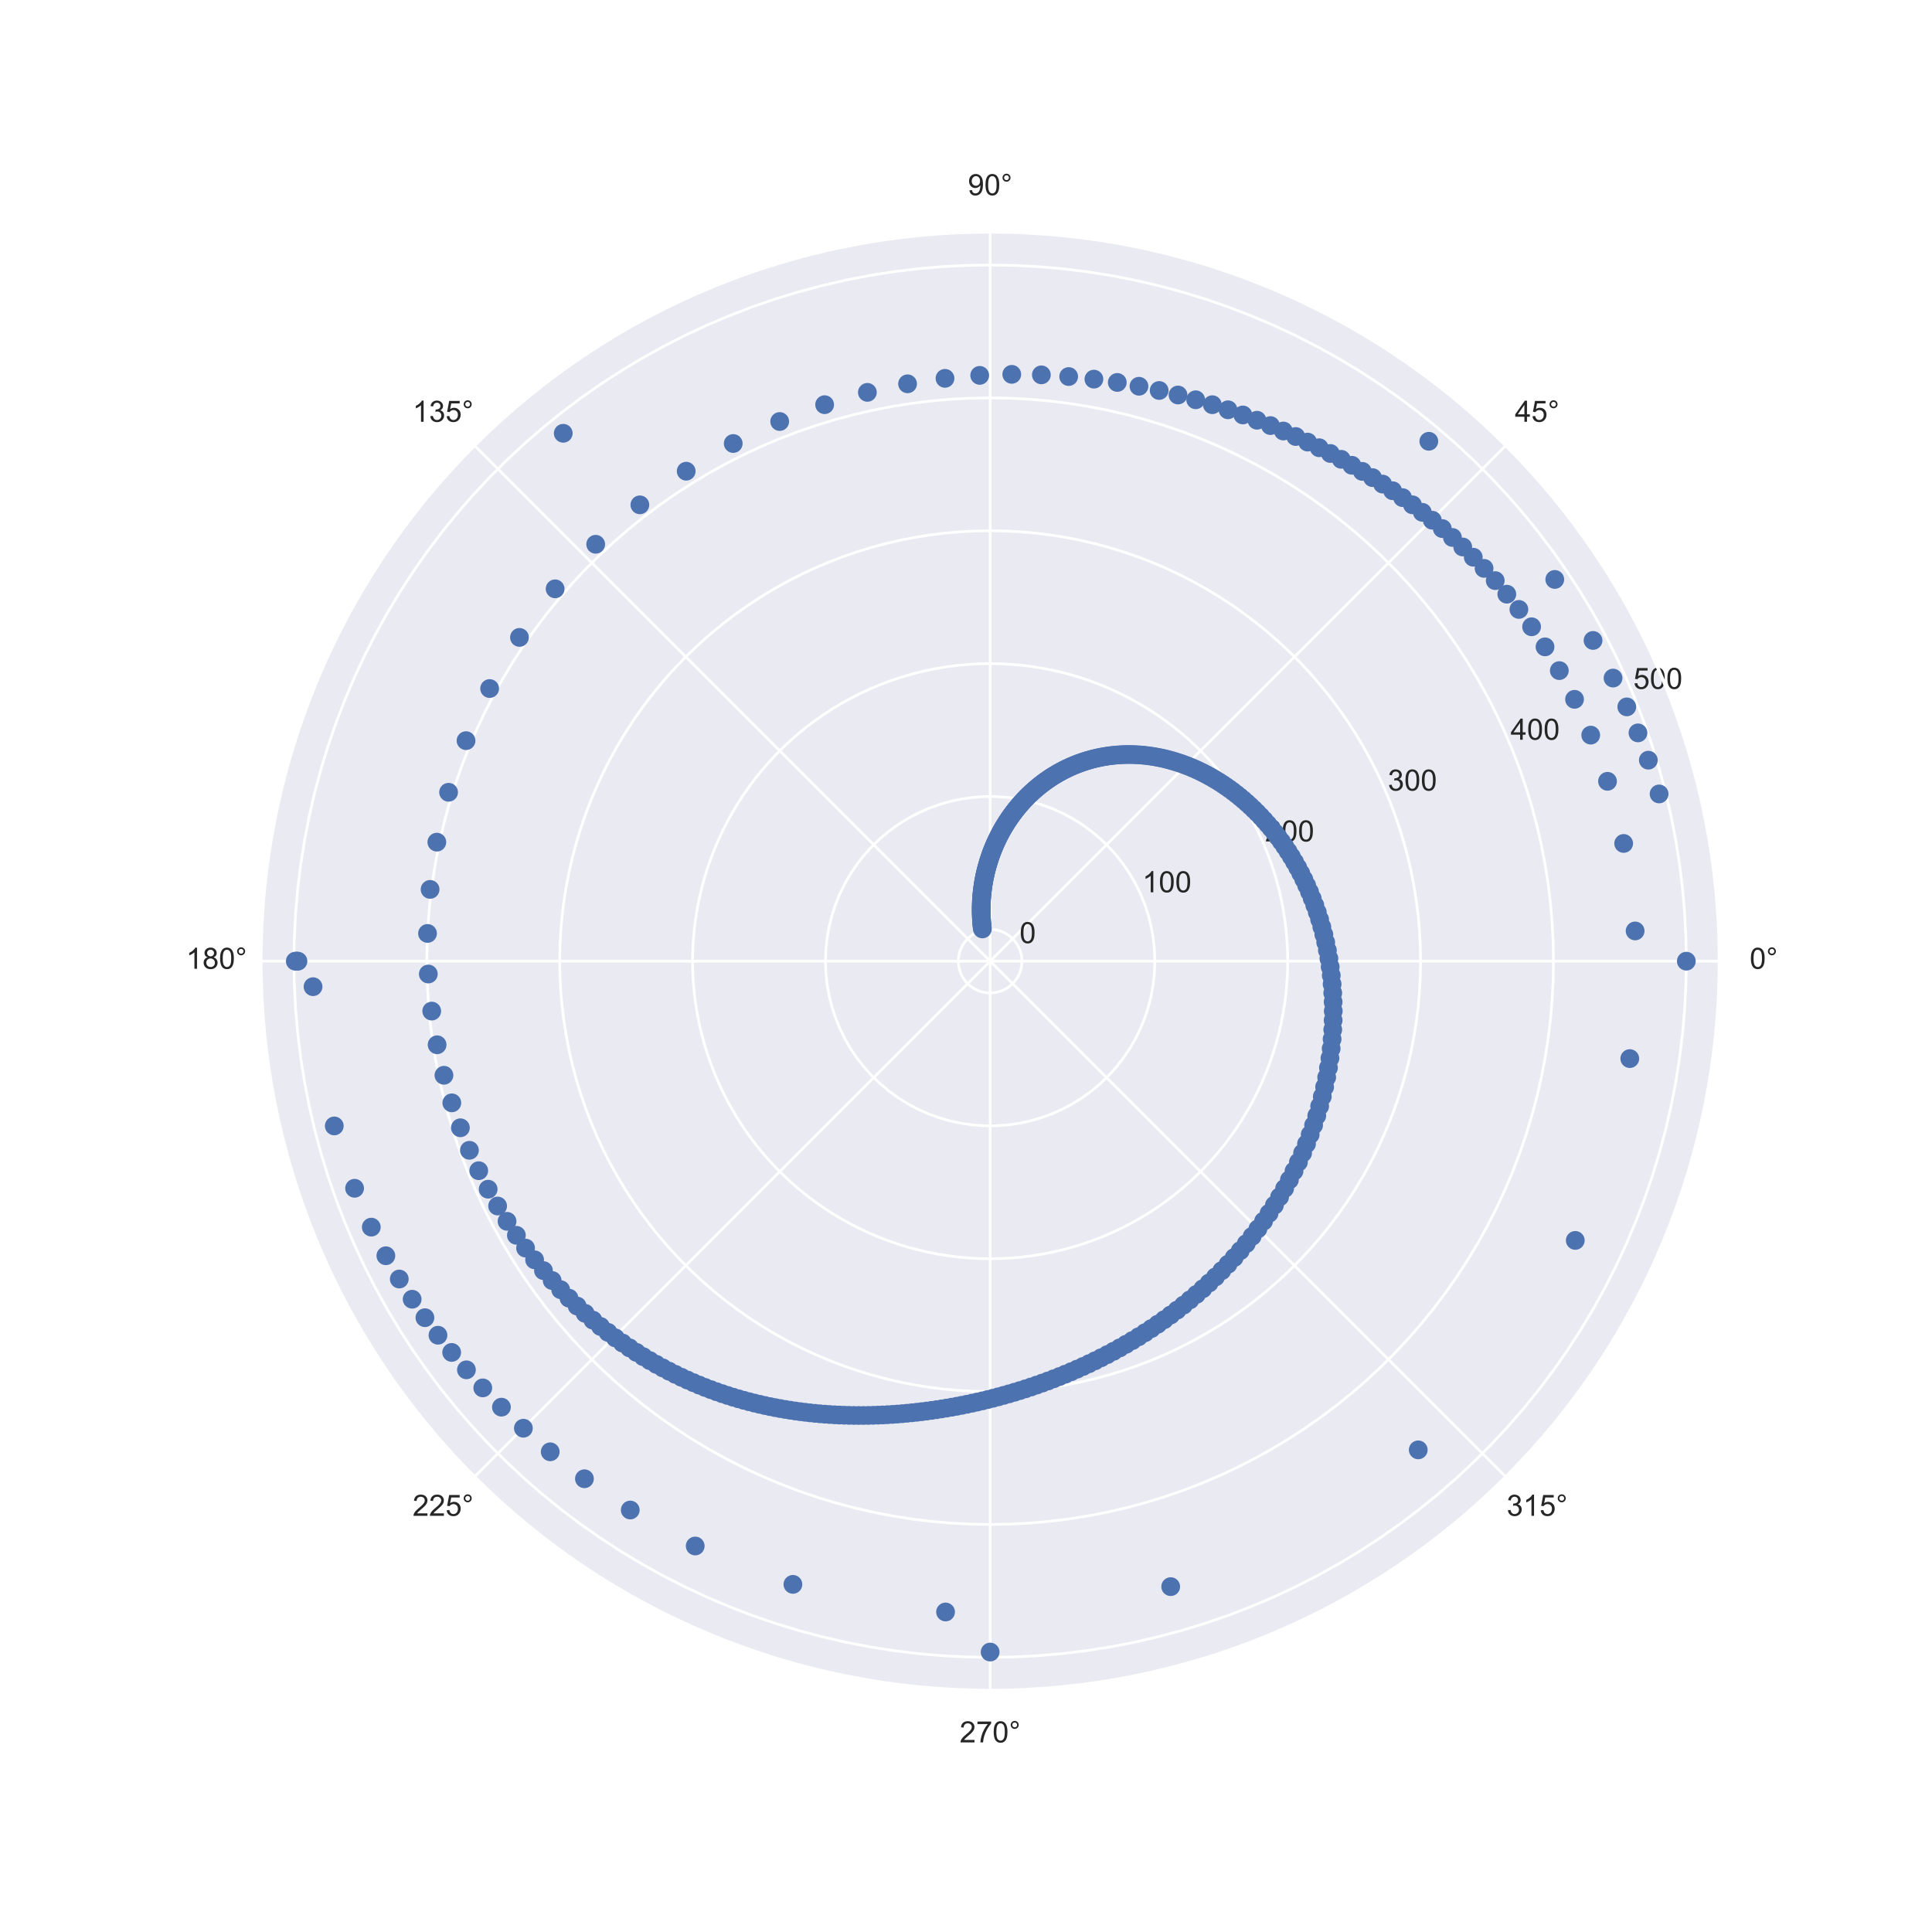 <?xml version="1.0" encoding="utf-8" standalone="no"?>
<!DOCTYPE svg PUBLIC "-//W3C//DTD SVG 1.1//EN"
  "http://www.w3.org/Graphics/SVG/1.1/DTD/svg11.dtd">
<!-- Created with matplotlib (https://matplotlib.org/) -->
<svg height="720pt" version="1.1" viewBox="0 0 720 720" width="720pt" xmlns="http://www.w3.org/2000/svg" xmlns:xlink="http://www.w3.org/1999/xlink">
 <defs>
  <style type="text/css">
*{stroke-linecap:butt;stroke-linejoin:round;}
  </style>
 </defs>
 <g id="figure_1">
  <g id="patch_1">
   <path d="M 0 720 
L 720 720 
L 720 0 
L 0 0 
z
" style="fill:#ffffff;"/>
  </g>
  <g id="axes_1">
   <g id="patch_2">
    <path d="M 640.8 358.2 
C 640.8 322.508 633.769 287.162 620.11 254.187 
C 606.452 221.211 586.43 191.247 561.192 166.008 
C 535.953 140.77 505.989 120.748 473.013 107.09 
C 440.038 93.431 404.692 86.4 369 86.4 
C 333.308 86.4 297.962 93.431 264.987 107.09 
C 232.011 120.748 202.047 140.77 176.808 166.008 
C 151.57 191.247 131.548 221.211 117.89 254.187 
C 104.231 287.162 97.2 322.508 97.2 358.2 
C 97.2 393.892 104.231 429.238 117.89 462.213 
C 131.548 495.189 151.57 525.153 176.808 550.392 
C 202.047 575.63 232.011 595.652 264.987 609.31 
C 297.962 622.969 333.308 630 369 630 
C 404.692 630 440.038 622.969 473.013 609.31 
C 505.989 595.652 535.953 575.63 561.192 550.392 
C 586.43 525.153 606.452 495.189 620.11 462.213 
C 633.769 429.238 640.8 393.892 640.8 358.2 
M 369 358.2 
C 369 358.2 369 358.2 369 358.2 
C 369 358.2 369 358.2 369 358.2 
C 369 358.2 369 358.2 369 358.2 
C 369 358.2 369 358.2 369 358.2 
C 369 358.2 369 358.2 369 358.2 
C 369 358.2 369 358.2 369 358.2 
C 369 358.2 369 358.2 369 358.2 
C 369 358.2 369 358.2 369 358.2 
C 369 358.2 369 358.2 369 358.2 
C 369 358.2 369 358.2 369 358.2 
C 369 358.2 369 358.2 369 358.2 
C 369 358.2 369 358.2 369 358.2 
C 369 358.2 369 358.2 369 358.2 
C 369 358.2 369 358.2 369 358.2 
C 369 358.2 369 358.2 369 358.2 
C 369 358.2 369 358.2 369 358.2 
M 640.8 358.2 
z
" style="fill:#eaeaf2;"/>
   </g>
   <g id="matplotlib.axis_1">
    <g id="xtick_1">
     <g id="line2d_1">
      <path clip-path="url(#pe557c992a8)" d="M 369 358.2 
L 640.8 358.2 
" style="fill:none;stroke:#ffffff;stroke-linecap:round;"/>
     </g>
     <g id="text_1">
      <!-- 0° -->
      <defs>
       <path d="M 4.156 35.297 
Q 4.156 48 6.766 55.734 
Q 9.375 63.484 14.516 67.672 
Q 19.672 71.875 27.484 71.875 
Q 33.25 71.875 37.594 69.547 
Q 41.938 67.234 44.766 62.859 
Q 47.609 58.5 49.219 52.219 
Q 50.828 45.953 50.828 35.297 
Q 50.828 22.703 48.234 14.969 
Q 45.656 7.234 40.5 3 
Q 35.359 -1.219 27.484 -1.219 
Q 17.141 -1.219 11.234 6.203 
Q 4.156 15.141 4.156 35.297 
z
M 13.188 35.297 
Q 13.188 17.672 17.312 11.828 
Q 21.438 6 27.484 6 
Q 33.547 6 37.672 11.859 
Q 41.797 17.719 41.797 35.297 
Q 41.797 52.984 37.672 58.781 
Q 33.547 64.594 27.391 64.594 
Q 21.344 64.594 17.719 59.469 
Q 13.188 52.938 13.188 35.297 
z
" id="ArialMT-48"/>
       <path d="M 6.25 59.281 
Q 6.25 64.891 10.219 68.844 
Q 14.203 72.797 19.781 72.797 
Q 25.438 72.797 29.391 68.844 
Q 33.344 64.891 33.344 59.281 
Q 33.344 53.656 29.359 49.672 
Q 25.391 45.703 19.781 45.703 
Q 14.203 45.703 10.219 49.656 
Q 6.25 53.609 6.25 59.281 
z
M 11.578 59.281 
Q 11.578 55.859 13.984 53.438 
Q 16.406 51.031 19.828 51.031 
Q 23.188 51.031 25.609 53.438 
Q 28.031 55.859 28.031 59.281 
Q 28.031 62.703 25.609 65.109 
Q 23.188 67.531 19.828 67.531 
Q 16.406 67.531 13.984 65.109 
Q 11.578 62.703 11.578 59.281 
z
" id="ArialMT-176"/>
      </defs>
      <g style="fill:#262626;" transform="translate(652.042 361.044)scale(0.11 -0.11)">
       <use xlink:href="#ArialMT-48"/>
       <use x="55.615" xlink:href="#ArialMT-176"/>
      </g>
     </g>
    </g>
    <g id="xtick_2">
     <g id="line2d_2">
      <path clip-path="url(#pe557c992a8)" d="M 369 358.2 
L 561.192 166.008 
" style="fill:none;stroke:#ffffff;stroke-linecap:round;"/>
     </g>
     <g id="text_2">
      <!-- 45° -->
      <defs>
       <path d="M 32.328 0 
L 32.328 17.141 
L 1.266 17.141 
L 1.266 25.203 
L 33.938 71.578 
L 41.109 71.578 
L 41.109 25.203 
L 50.781 25.203 
L 50.781 17.141 
L 41.109 17.141 
L 41.109 0 
z
M 32.328 25.203 
L 32.328 57.469 
L 9.906 25.203 
z
" id="ArialMT-52"/>
       <path d="M 4.156 18.75 
L 13.375 19.531 
Q 14.406 12.797 18.141 9.391 
Q 21.875 6 27.156 6 
Q 33.5 6 37.891 10.781 
Q 42.281 15.578 42.281 23.484 
Q 42.281 31 38.062 35.344 
Q 33.844 39.703 27 39.703 
Q 22.75 39.703 19.328 37.766 
Q 15.922 35.844 13.969 32.766 
L 5.719 33.844 
L 12.641 70.609 
L 48.25 70.609 
L 48.25 62.203 
L 19.672 62.203 
L 15.828 42.969 
Q 22.266 47.469 29.344 47.469 
Q 38.719 47.469 45.156 40.969 
Q 51.609 34.469 51.609 24.266 
Q 51.609 14.547 45.953 7.469 
Q 39.062 -1.219 27.156 -1.219 
Q 17.391 -1.219 11.203 4.25 
Q 5.031 9.719 4.156 18.75 
z
" id="ArialMT-53"/>
      </defs>
      <g style="fill:#262626;" transform="translate(564.543 157.185)scale(0.11 -0.11)">
       <use xlink:href="#ArialMT-52"/>
       <use x="55.615" xlink:href="#ArialMT-53"/>
       <use x="111.23" xlink:href="#ArialMT-176"/>
      </g>
     </g>
    </g>
    <g id="xtick_3">
     <g id="line2d_3">
      <path clip-path="url(#pe557c992a8)" d="M 369 358.2 
L 369 86.4 
" style="fill:none;stroke:#ffffff;stroke-linecap:round;"/>
     </g>
     <g id="text_3">
      <!-- 90° -->
      <defs>
       <path d="M 5.469 16.547 
L 13.922 17.328 
Q 14.984 11.375 18.016 8.688 
Q 21.047 6 25.781 6 
Q 29.828 6 32.875 7.859 
Q 35.938 9.719 37.891 12.812 
Q 39.844 15.922 41.156 21.188 
Q 42.484 26.469 42.484 31.938 
Q 42.484 32.516 42.438 33.688 
Q 39.797 29.5 35.234 26.875 
Q 30.672 24.266 25.344 24.266 
Q 16.453 24.266 10.297 30.703 
Q 4.156 37.156 4.156 47.703 
Q 4.156 58.594 10.578 65.234 
Q 17 71.875 26.656 71.875 
Q 33.641 71.875 39.422 68.109 
Q 45.219 64.359 48.219 57.391 
Q 51.219 50.438 51.219 37.25 
Q 51.219 23.531 48.234 15.406 
Q 45.266 7.281 39.375 3.031 
Q 33.5 -1.219 25.594 -1.219 
Q 17.188 -1.219 11.859 3.438 
Q 6.547 8.109 5.469 16.547 
z
M 41.453 48.141 
Q 41.453 55.719 37.422 60.156 
Q 33.406 64.594 27.734 64.594 
Q 21.875 64.594 17.531 59.812 
Q 13.188 55.031 13.188 47.406 
Q 13.188 40.578 17.312 36.297 
Q 21.438 32.031 27.484 32.031 
Q 33.594 32.031 37.516 36.297 
Q 41.453 40.578 41.453 48.141 
z
" id="ArialMT-57"/>
      </defs>
      <g style="fill:#262626;" transform="translate(360.684 72.744)scale(0.11 -0.11)">
       <use xlink:href="#ArialMT-57"/>
       <use x="55.615" xlink:href="#ArialMT-48"/>
       <use x="111.23" xlink:href="#ArialMT-176"/>
      </g>
     </g>
    </g>
    <g id="xtick_4">
     <g id="line2d_4">
      <path clip-path="url(#pe557c992a8)" d="M 369 358.2 
L 176.808 166.008 
" style="fill:none;stroke:#ffffff;stroke-linecap:round;"/>
     </g>
     <g id="text_4">
      <!-- 135° -->
      <defs>
       <path d="M 37.25 0 
L 28.469 0 
L 28.469 56 
Q 25.297 52.984 20.141 49.953 
Q 14.984 46.922 10.891 45.406 
L 10.891 53.906 
Q 18.266 57.375 23.781 62.297 
Q 29.297 67.234 31.594 71.875 
L 37.25 71.875 
z
" id="ArialMT-49"/>
       <path d="M 4.203 18.891 
L 12.984 20.062 
Q 14.5 12.594 18.141 9.297 
Q 21.781 6 27 6 
Q 33.203 6 37.469 10.297 
Q 41.75 14.594 41.75 20.953 
Q 41.75 27 37.797 30.922 
Q 33.844 34.859 27.734 34.859 
Q 25.25 34.859 21.531 33.891 
L 22.516 41.609 
Q 23.391 41.5 23.922 41.5 
Q 29.547 41.5 34.031 44.422 
Q 38.531 47.359 38.531 53.469 
Q 38.531 58.297 35.25 61.469 
Q 31.984 64.656 26.812 64.656 
Q 21.688 64.656 18.266 61.422 
Q 14.844 58.203 13.875 51.766 
L 5.078 53.328 
Q 6.688 62.156 12.391 67.016 
Q 18.109 71.875 26.609 71.875 
Q 32.469 71.875 37.391 69.359 
Q 42.328 66.844 44.938 62.5 
Q 47.562 58.156 47.562 53.266 
Q 47.562 48.641 45.062 44.828 
Q 42.578 41.016 37.703 38.766 
Q 44.047 37.312 47.562 32.688 
Q 51.078 28.078 51.078 21.141 
Q 51.078 11.766 44.234 5.25 
Q 37.406 -1.266 26.953 -1.266 
Q 17.531 -1.266 11.297 4.344 
Q 5.078 9.969 4.203 18.891 
z
" id="ArialMT-51"/>
      </defs>
      <g style="fill:#262626;" transform="translate(153.766 157.185)scale(0.11 -0.11)">
       <use xlink:href="#ArialMT-49"/>
       <use x="55.615" xlink:href="#ArialMT-51"/>
       <use x="111.23" xlink:href="#ArialMT-53"/>
       <use x="166.846" xlink:href="#ArialMT-176"/>
      </g>
     </g>
    </g>
    <g id="xtick_5">
     <g id="line2d_5">
      <path clip-path="url(#pe557c992a8)" d="M 369 358.2 
L 97.2 358.2 
" style="fill:none;stroke:#ffffff;stroke-linecap:round;"/>
     </g>
     <g id="text_5">
      <!-- 180° -->
      <defs>
       <path d="M 17.672 38.812 
Q 12.203 40.828 9.562 44.531 
Q 6.938 48.25 6.938 53.422 
Q 6.938 61.234 12.547 66.547 
Q 18.172 71.875 27.484 71.875 
Q 36.859 71.875 42.578 66.422 
Q 48.297 60.984 48.297 53.172 
Q 48.297 48.188 45.672 44.5 
Q 43.062 40.828 37.75 38.812 
Q 44.344 36.672 47.781 31.875 
Q 51.219 27.094 51.219 20.453 
Q 51.219 11.281 44.719 5.031 
Q 38.234 -1.219 27.641 -1.219 
Q 17.047 -1.219 10.547 5.047 
Q 4.047 11.328 4.047 20.703 
Q 4.047 27.688 7.594 32.391 
Q 11.141 37.109 17.672 38.812 
z
M 15.922 53.719 
Q 15.922 48.641 19.188 45.406 
Q 22.469 42.188 27.688 42.188 
Q 32.766 42.188 36.016 45.375 
Q 39.266 48.578 39.266 53.219 
Q 39.266 58.062 35.906 61.359 
Q 32.562 64.656 27.594 64.656 
Q 22.562 64.656 19.234 61.422 
Q 15.922 58.203 15.922 53.719 
z
M 13.094 20.656 
Q 13.094 16.891 14.875 13.375 
Q 16.656 9.859 20.172 7.922 
Q 23.688 6 27.734 6 
Q 34.031 6 38.125 10.047 
Q 42.234 14.109 42.234 20.359 
Q 42.234 26.703 38.016 30.859 
Q 33.797 35.016 27.438 35.016 
Q 21.234 35.016 17.156 30.906 
Q 13.094 26.812 13.094 20.656 
z
" id="ArialMT-56"/>
      </defs>
      <g style="fill:#262626;" transform="translate(69.325 361.044)scale(0.11 -0.11)">
       <use xlink:href="#ArialMT-49"/>
       <use x="55.615" xlink:href="#ArialMT-56"/>
       <use x="111.23" xlink:href="#ArialMT-48"/>
       <use x="166.846" xlink:href="#ArialMT-176"/>
      </g>
     </g>
    </g>
    <g id="xtick_6">
     <g id="line2d_6">
      <path clip-path="url(#pe557c992a8)" d="M 369 358.2 
L 176.808 550.392 
" style="fill:none;stroke:#ffffff;stroke-linecap:round;"/>
     </g>
     <g id="text_6">
      <!-- 225° -->
      <defs>
       <path d="M 50.344 8.453 
L 50.344 0 
L 3.031 0 
Q 2.938 3.172 4.047 6.109 
Q 5.859 10.938 9.828 15.625 
Q 13.812 20.312 21.344 26.469 
Q 33.016 36.031 37.109 41.625 
Q 41.219 47.219 41.219 52.203 
Q 41.219 57.422 37.469 61 
Q 33.734 64.594 27.734 64.594 
Q 21.391 64.594 17.578 60.781 
Q 13.766 56.984 13.719 50.25 
L 4.688 51.172 
Q 5.609 61.281 11.656 66.578 
Q 17.719 71.875 27.938 71.875 
Q 38.234 71.875 44.234 66.156 
Q 50.25 60.453 50.25 52 
Q 50.25 47.703 48.484 43.547 
Q 46.734 39.406 42.656 34.812 
Q 38.578 30.219 29.109 22.219 
Q 21.188 15.578 18.938 13.203 
Q 16.703 10.844 15.234 8.453 
z
" id="ArialMT-50"/>
      </defs>
      <g style="fill:#262626;" transform="translate(153.766 564.903)scale(0.11 -0.11)">
       <use xlink:href="#ArialMT-50"/>
       <use x="55.615" xlink:href="#ArialMT-50"/>
       <use x="111.23" xlink:href="#ArialMT-53"/>
       <use x="166.846" xlink:href="#ArialMT-176"/>
      </g>
     </g>
    </g>
    <g id="xtick_7">
     <g id="line2d_7">
      <path clip-path="url(#pe557c992a8)" d="M 369 358.2 
L 369 630 
" style="fill:none;stroke:#ffffff;stroke-linecap:round;"/>
     </g>
     <g id="text_7">
      <!-- 270° -->
      <defs>
       <path d="M 4.734 62.203 
L 4.734 70.656 
L 51.078 70.656 
L 51.078 63.812 
Q 44.234 56.547 37.516 44.484 
Q 30.812 32.422 27.156 19.672 
Q 24.516 10.688 23.781 0 
L 14.75 0 
Q 14.891 8.453 18.062 20.406 
Q 21.234 32.375 27.172 43.484 
Q 33.109 54.594 39.797 62.203 
z
" id="ArialMT-55"/>
      </defs>
      <g style="fill:#262626;" transform="translate(357.625 649.344)scale(0.11 -0.11)">
       <use xlink:href="#ArialMT-50"/>
       <use x="55.615" xlink:href="#ArialMT-55"/>
       <use x="111.23" xlink:href="#ArialMT-48"/>
       <use x="166.846" xlink:href="#ArialMT-176"/>
      </g>
     </g>
    </g>
    <g id="xtick_8">
     <g id="line2d_8">
      <path clip-path="url(#pe557c992a8)" d="M 369 358.2 
L 561.192 550.392 
" style="fill:none;stroke:#ffffff;stroke-linecap:round;"/>
     </g>
     <g id="text_8">
      <!-- 315° -->
      <g style="fill:#262626;" transform="translate(561.484 564.903)scale(0.11 -0.11)">
       <use xlink:href="#ArialMT-51"/>
       <use x="55.615" xlink:href="#ArialMT-49"/>
       <use x="111.23" xlink:href="#ArialMT-53"/>
       <use x="166.846" xlink:href="#ArialMT-176"/>
      </g>
     </g>
    </g>
   </g>
   <g id="matplotlib.axis_2">
    <g id="ytick_1">
     <g id="line2d_9">
      <path clip-path="url(#pe557c992a8)" d="M 380.859 358.2 
L 380.744 356.549 
L 380.4 354.931 
L 379.834 353.376 
L 379.057 351.915 
L 378.085 350.577 
L 376.935 349.387 
L 375.632 348.368 
L 374.199 347.541 
L 372.665 346.921 
L 371.059 346.521 
L 369.414 346.348 
L 367.76 346.406 
L 366.131 346.693 
L 364.557 347.204 
L 363.07 347.929 
L 361.699 348.855 
L 360.469 349.962 
L 359.406 351.229 
L 358.529 352.632 
L 357.856 354.144 
L 357.4 355.734 
L 357.17 357.373 
L 357.17 359.027 
L 357.4 360.666 
L 357.856 362.256 
L 358.529 363.768 
L 359.406 365.171 
L 360.469 366.438 
L 361.699 367.545 
L 363.07 368.471 
L 364.557 369.196 
L 366.131 369.707 
L 367.76 369.994 
L 369.414 370.052 
L 371.059 369.879 
L 372.665 369.479 
L 374.199 368.859 
L 375.632 368.032 
L 376.935 367.013 
L 378.085 365.823 
L 379.057 364.485 
L 379.834 363.024 
L 380.4 361.469 
L 380.744 359.851 
L 380.859 358.2 
L 380.859 358.2 
" style="fill:none;stroke:#ffffff;stroke-linecap:round;"/>
     </g>
     <g id="text_9">
      <!-- 0 -->
      <g style="fill:#262626;" transform="translate(379.957 351.475)scale(0.11 -0.11)">
       <use xlink:href="#ArialMT-48"/>
      </g>
     </g>
    </g>
    <g id="ytick_2">
     <g id="line2d_10">
      <path clip-path="url(#pe557c992a8)" d="M 430.377 358.2 
L 430.227 353.919 
L 429.779 349.658 
L 429.035 345.439 
L 427.999 341.282 
L 426.675 337.208 
L 425.07 333.236 
L 423.192 329.385 
L 421.05 325.675 
L 418.655 322.124 
L 416.017 318.748 
L 413.151 315.564 
L 410.069 312.588 
L 406.787 309.835 
L 403.321 307.317 
L 399.688 305.046 
L 395.906 303.035 
L 391.992 301.293 
L 387.966 299.827 
L 383.848 298.647 
L 379.658 297.756 
L 375.416 297.16 
L 371.142 296.861 
L 366.858 296.861 
L 362.584 297.16 
L 358.342 297.756 
L 354.152 298.647 
L 350.034 299.827 
L 346.008 301.293 
L 342.094 303.035 
L 338.312 305.046 
L 334.679 307.317 
L 331.213 309.835 
L 327.931 312.588 
L 324.849 315.564 
L 321.983 318.748 
L 319.345 322.124 
L 316.95 325.675 
L 314.808 329.385 
L 312.93 333.236 
L 311.325 337.208 
L 310.001 341.282 
L 308.965 345.439 
L 308.221 349.658 
L 307.773 353.919 
L 307.623 358.2 
L 307.773 362.481 
L 308.221 366.742 
L 308.965 370.961 
L 310.001 375.118 
L 311.325 379.192 
L 312.93 383.164 
L 314.808 387.015 
L 316.95 390.725 
L 319.345 394.276 
L 321.983 397.652 
L 324.849 400.836 
L 327.931 403.812 
L 331.213 406.565 
L 334.679 409.083 
L 338.312 411.354 
L 342.094 413.365 
L 346.008 415.107 
L 350.034 416.573 
L 354.152 417.753 
L 358.342 418.644 
L 362.584 419.24 
L 366.858 419.539 
L 371.142 419.539 
L 375.416 419.24 
L 379.658 418.644 
L 383.848 417.753 
L 387.966 416.573 
L 391.992 415.107 
L 395.906 413.365 
L 399.688 411.354 
L 403.321 409.083 
L 406.787 406.565 
L 410.069 403.812 
L 413.151 400.836 
L 416.017 397.652 
L 418.655 394.276 
L 421.05 390.725 
L 423.192 387.015 
L 425.07 383.164 
L 426.675 379.192 
L 427.999 375.118 
L 429.035 370.961 
L 429.779 366.742 
L 430.227 362.481 
L 430.377 358.2 
L 430.377 358.2 
" style="fill:none;stroke:#ffffff;stroke-linecap:round;"/>
     </g>
     <g id="text_10">
      <!-- 100 -->
      <g style="fill:#262626;" transform="translate(425.705 332.526)scale(0.11 -0.11)">
       <use xlink:href="#ArialMT-49"/>
       <use x="55.615" xlink:href="#ArialMT-48"/>
       <use x="111.23" xlink:href="#ArialMT-48"/>
      </g>
     </g>
    </g>
    <g id="ytick_3">
     <g id="line2d_11">
      <path clip-path="url(#pe557c992a8)" d="M 479.894 358.2 
L 479.826 354.33 
L 479.624 350.464 
L 479.286 346.608 
L 478.815 342.767 
L 478.209 338.943 
L 477.471 335.144 
L 476.6 331.372 
L 475.598 327.634 
L 474.466 323.932 
L 473.206 320.272 
L 471.819 316.658 
L 470.307 313.095 
L 468.671 309.587 
L 466.913 306.139 
L 465.037 302.753 
L 463.043 299.435 
L 460.935 296.189 
L 458.715 293.018 
L 456.386 289.927 
L 453.95 286.919 
L 451.41 283.998 
L 448.77 281.167 
L 446.033 278.43 
L 443.202 275.79 
L 440.281 273.25 
L 437.273 270.814 
L 434.182 268.485 
L 431.011 266.265 
L 427.765 264.157 
L 424.447 262.163 
L 421.061 260.287 
L 417.613 258.529 
L 414.105 256.893 
L 410.542 255.381 
L 406.928 253.994 
L 403.268 252.734 
L 399.566 251.602 
L 395.828 250.6 
L 392.056 249.729 
L 388.257 248.991 
L 384.433 248.385 
L 380.592 247.914 
L 376.736 247.576 
L 372.87 247.374 
L 369 247.306 
L 365.13 247.374 
L 361.264 247.576 
L 357.408 247.914 
L 353.567 248.385 
L 349.743 248.991 
L 345.944 249.729 
L 342.172 250.6 
L 338.434 251.602 
L 334.732 252.734 
L 331.072 253.994 
L 327.458 255.381 
L 323.895 256.893 
L 320.387 258.529 
L 316.939 260.287 
L 313.553 262.163 
L 310.235 264.157 
L 306.989 266.265 
L 303.818 268.485 
L 300.727 270.814 
L 297.719 273.25 
L 294.798 275.79 
L 291.967 278.43 
L 289.23 281.167 
L 286.59 283.998 
L 284.05 286.919 
L 281.614 289.927 
L 279.285 293.018 
L 277.065 296.189 
L 274.957 299.435 
L 272.963 302.753 
L 271.087 306.139 
L 269.329 309.587 
L 267.693 313.095 
L 266.181 316.658 
L 264.794 320.272 
L 263.534 323.932 
L 262.402 327.634 
L 261.4 331.372 
L 260.529 335.144 
L 259.791 338.943 
L 259.185 342.767 
L 258.714 346.608 
L 258.376 350.464 
L 258.174 354.33 
L 258.106 358.2 
L 258.174 362.07 
L 258.376 365.936 
L 258.714 369.792 
L 259.185 373.633 
L 259.791 377.457 
L 260.529 381.256 
L 261.4 385.028 
L 262.402 388.766 
L 263.534 392.468 
L 264.794 396.128 
L 266.181 399.742 
L 267.693 403.305 
L 269.329 406.813 
L 271.087 410.261 
L 272.963 413.647 
L 274.957 416.965 
L 277.065 420.211 
L 279.285 423.382 
L 281.614 426.473 
L 284.05 429.481 
L 286.59 432.402 
L 289.23 435.233 
L 291.967 437.97 
L 294.798 440.61 
L 297.719 443.15 
L 300.727 445.586 
L 303.818 447.915 
L 306.989 450.135 
L 310.235 452.243 
L 313.553 454.237 
L 316.939 456.113 
L 320.387 457.871 
L 323.895 459.507 
L 327.458 461.019 
L 331.072 462.406 
L 334.732 463.666 
L 338.434 464.798 
L 342.172 465.8 
L 345.944 466.671 
L 349.743 467.409 
L 353.567 468.015 
L 357.408 468.486 
L 361.264 468.824 
L 365.13 469.026 
L 369 469.094 
L 372.87 469.026 
L 376.736 468.824 
L 380.592 468.486 
L 384.433 468.015 
L 388.257 467.409 
L 392.056 466.671 
L 395.828 465.8 
L 399.566 464.798 
L 403.268 463.666 
L 406.928 462.406 
L 410.542 461.019 
L 414.105 459.507 
L 417.613 457.871 
L 421.061 456.113 
L 424.447 454.237 
L 427.765 452.243 
L 431.011 450.135 
L 434.182 447.915 
L 437.273 445.586 
L 440.281 443.15 
L 443.202 440.61 
L 446.033 437.97 
L 448.77 435.233 
L 451.41 432.402 
L 453.95 429.481 
L 456.386 426.473 
L 458.715 423.382 
L 460.935 420.211 
L 463.043 416.965 
L 465.037 413.647 
L 466.913 410.261 
L 468.671 406.813 
L 470.307 403.305 
L 471.819 399.742 
L 473.206 396.128 
L 474.466 392.468 
L 475.598 388.766 
L 476.6 385.028 
L 477.471 381.256 
L 478.209 377.457 
L 478.815 373.633 
L 479.286 369.792 
L 479.624 365.936 
L 479.826 362.07 
L 479.894 358.2 
L 479.894 358.2 
" style="fill:none;stroke:#ffffff;stroke-linecap:round;"/>
     </g>
     <g id="text_11">
      <!-- 200 -->
      <g style="fill:#262626;" transform="translate(471.453 313.577)scale(0.11 -0.11)">
       <use xlink:href="#ArialMT-50"/>
       <use x="55.615" xlink:href="#ArialMT-48"/>
       <use x="111.23" xlink:href="#ArialMT-48"/>
      </g>
     </g>
    </g>
    <g id="ytick_4">
     <g id="line2d_12">
      <path clip-path="url(#pe557c992a8)" d="M 529.411 358.2 
L 529.313 352.602 
L 529.02 347.01 
L 528.532 341.432 
L 527.85 335.875 
L 526.974 330.345 
L 525.906 324.849 
L 524.646 319.393 
L 523.197 313.985 
L 521.56 308.63 
L 519.737 303.336 
L 517.731 298.109 
L 515.543 292.955 
L 513.176 287.88 
L 510.635 282.892 
L 507.92 277.994 
L 505.036 273.195 
L 501.987 268.499 
L 498.775 263.913 
L 495.406 259.441 
L 491.882 255.09 
L 488.209 250.864 
L 484.39 246.769 
L 480.431 242.81 
L 476.336 238.991 
L 472.11 235.318 
L 467.759 231.794 
L 463.287 228.425 
L 458.701 225.213 
L 454.005 222.164 
L 449.206 219.28 
L 444.308 216.565 
L 439.32 214.024 
L 434.245 211.657 
L 429.091 209.469 
L 423.864 207.463 
L 418.57 205.64 
L 413.215 204.003 
L 407.807 202.554 
L 402.351 201.294 
L 396.855 200.226 
L 391.325 199.35 
L 385.768 198.668 
L 380.19 198.18 
L 374.598 197.887 
L 369 197.789 
L 363.402 197.887 
L 357.81 198.18 
L 352.232 198.668 
L 346.675 199.35 
L 341.145 200.226 
L 335.649 201.294 
L 330.193 202.554 
L 324.785 204.003 
L 319.43 205.64 
L 314.136 207.463 
L 308.909 209.469 
L 303.755 211.657 
L 298.68 214.024 
L 293.692 216.565 
L 288.794 219.28 
L 283.995 222.164 
L 279.299 225.213 
L 274.713 228.425 
L 270.241 231.794 
L 265.89 235.318 
L 261.664 238.991 
L 257.569 242.81 
L 253.61 246.769 
L 249.791 250.864 
L 246.118 255.09 
L 242.594 259.441 
L 239.225 263.913 
L 236.013 268.499 
L 232.964 273.195 
L 230.08 277.994 
L 227.365 282.892 
L 224.824 287.88 
L 222.457 292.955 
L 220.269 298.109 
L 218.263 303.336 
L 216.44 308.63 
L 214.803 313.985 
L 213.354 319.393 
L 212.094 324.849 
L 211.026 330.345 
L 210.15 335.875 
L 209.468 341.432 
L 208.98 347.01 
L 208.687 352.602 
L 208.589 358.2 
L 208.687 363.798 
L 208.98 369.39 
L 209.468 374.968 
L 210.15 380.525 
L 211.026 386.055 
L 212.094 391.551 
L 213.354 397.007 
L 214.803 402.415 
L 216.44 407.77 
L 218.263 413.064 
L 220.269 418.291 
L 222.457 423.445 
L 224.824 428.52 
L 227.365 433.508 
L 230.08 438.406 
L 232.964 443.205 
L 236.013 447.901 
L 239.225 452.487 
L 242.594 456.959 
L 246.118 461.31 
L 249.791 465.536 
L 253.61 469.631 
L 257.569 473.59 
L 261.664 477.409 
L 265.89 481.082 
L 270.241 484.606 
L 274.713 487.975 
L 279.299 491.187 
L 283.995 494.236 
L 288.794 497.12 
L 293.692 499.835 
L 298.68 502.376 
L 303.755 504.743 
L 308.909 506.931 
L 314.136 508.937 
L 319.43 510.76 
L 324.785 512.397 
L 330.193 513.846 
L 335.649 515.106 
L 341.145 516.174 
L 346.675 517.05 
L 352.232 517.732 
L 357.81 518.22 
L 363.402 518.513 
L 369 518.611 
L 374.598 518.513 
L 380.19 518.22 
L 385.768 517.732 
L 391.325 517.05 
L 396.855 516.174 
L 402.351 515.106 
L 407.807 513.846 
L 413.215 512.397 
L 418.57 510.76 
L 423.864 508.937 
L 429.091 506.931 
L 434.245 504.743 
L 439.32 502.376 
L 444.308 499.835 
L 449.206 497.12 
L 454.005 494.236 
L 458.701 491.187 
L 463.287 487.975 
L 467.759 484.606 
L 472.11 481.082 
L 476.336 477.409 
L 480.431 473.59 
L 484.39 469.631 
L 488.209 465.536 
L 491.882 461.31 
L 495.406 456.959 
L 498.775 452.487 
L 501.987 447.901 
L 505.036 443.205 
L 507.92 438.406 
L 510.635 433.508 
L 513.176 428.52 
L 515.543 423.445 
L 517.731 418.291 
L 519.737 413.064 
L 521.56 407.77 
L 523.197 402.415 
L 524.646 397.007 
L 525.906 391.551 
L 526.974 386.055 
L 527.85 380.525 
L 528.532 374.968 
L 529.02 369.39 
L 529.313 363.798 
L 529.411 358.2 
L 529.411 358.2 
" style="fill:none;stroke:#ffffff;stroke-linecap:round;"/>
     </g>
     <g id="text_12">
      <!-- 300 -->
      <g style="fill:#262626;" transform="translate(517.2 294.627)scale(0.11 -0.11)">
       <use xlink:href="#ArialMT-51"/>
       <use x="55.615" xlink:href="#ArialMT-48"/>
       <use x="111.23" xlink:href="#ArialMT-48"/>
      </g>
     </g>
    </g>
    <g id="ytick_5">
     <g id="line2d_13">
      <path clip-path="url(#pe557c992a8)" d="M 578.928 358.2 
L 578.8 350.874 
L 578.417 343.556 
L 577.778 336.257 
L 576.885 328.984 
L 575.739 321.746 
L 574.341 314.553 
L 572.692 307.414 
L 570.796 300.336 
L 568.654 293.329 
L 566.268 286.4 
L 563.642 279.559 
L 560.779 272.814 
L 557.682 266.174 
L 554.356 259.645 
L 550.803 253.236 
L 547.029 246.955 
L 543.038 240.81 
L 538.836 234.807 
L 534.426 228.955 
L 529.814 223.261 
L 525.007 217.731 
L 520.01 212.372 
L 514.828 207.19 
L 509.469 202.193 
L 503.939 197.386 
L 498.245 192.774 
L 492.393 188.364 
L 486.39 184.162 
L 480.245 180.171 
L 473.964 176.397 
L 467.555 172.844 
L 461.026 169.518 
L 454.386 166.421 
L 447.641 163.558 
L 440.8 160.932 
L 433.871 158.546 
L 426.864 156.404 
L 419.786 154.508 
L 412.647 152.859 
L 405.454 151.461 
L 398.216 150.315 
L 390.943 149.422 
L 383.644 148.783 
L 376.326 148.4 
L 369 148.272 
L 361.674 148.4 
L 354.356 148.783 
L 347.057 149.422 
L 339.784 150.315 
L 332.546 151.461 
L 325.353 152.859 
L 318.214 154.508 
L 311.136 156.404 
L 304.129 158.546 
L 297.2 160.932 
L 290.359 163.558 
L 283.614 166.421 
L 276.974 169.518 
L 270.445 172.844 
L 264.036 176.397 
L 257.755 180.171 
L 251.61 184.162 
L 245.607 188.364 
L 239.755 192.774 
L 234.061 197.386 
L 228.531 202.193 
L 223.172 207.19 
L 217.99 212.372 
L 212.993 217.731 
L 208.186 223.261 
L 203.574 228.955 
L 199.164 234.807 
L 194.962 240.81 
L 190.971 246.955 
L 187.197 253.236 
L 183.644 259.645 
L 180.318 266.174 
L 177.221 272.814 
L 174.358 279.559 
L 171.732 286.4 
L 169.346 293.329 
L 167.204 300.336 
L 165.308 307.414 
L 163.659 314.553 
L 162.261 321.746 
L 161.115 328.984 
L 160.222 336.257 
L 159.583 343.556 
L 159.2 350.874 
L 159.072 358.2 
L 159.2 365.526 
L 159.583 372.844 
L 160.222 380.143 
L 161.115 387.416 
L 162.261 394.654 
L 163.659 401.847 
L 165.308 408.986 
L 167.204 416.064 
L 169.346 423.071 
L 171.732 430 
L 174.358 436.841 
L 177.221 443.586 
L 180.318 450.226 
L 183.644 456.755 
L 187.197 463.164 
L 190.971 469.445 
L 194.962 475.59 
L 199.164 481.593 
L 203.574 487.445 
L 208.186 493.139 
L 212.993 498.669 
L 217.99 504.028 
L 223.172 509.21 
L 228.531 514.207 
L 234.061 519.014 
L 239.755 523.626 
L 245.607 528.036 
L 251.61 532.238 
L 257.755 536.229 
L 264.036 540.003 
L 270.445 543.556 
L 276.974 546.882 
L 283.614 549.979 
L 290.359 552.842 
L 297.2 555.468 
L 304.129 557.854 
L 311.136 559.996 
L 318.214 561.892 
L 325.353 563.541 
L 332.546 564.939 
L 339.784 566.085 
L 347.057 566.978 
L 354.356 567.617 
L 361.674 568 
L 369 568.128 
L 376.326 568 
L 383.644 567.617 
L 390.943 566.978 
L 398.216 566.085 
L 405.454 564.939 
L 412.647 563.541 
L 419.786 561.892 
L 426.864 559.996 
L 433.871 557.854 
L 440.8 555.468 
L 447.641 552.842 
L 454.386 549.979 
L 461.026 546.882 
L 467.555 543.556 
L 473.964 540.003 
L 480.245 536.229 
L 486.39 532.238 
L 492.393 528.036 
L 498.245 523.626 
L 503.939 519.014 
L 509.469 514.207 
L 514.828 509.21 
L 520.01 504.028 
L 525.007 498.669 
L 529.814 493.139 
L 534.426 487.445 
L 538.836 481.593 
L 543.038 475.59 
L 547.029 469.445 
L 550.803 463.164 
L 554.356 456.755 
L 557.682 450.226 
L 560.779 443.586 
L 563.642 436.841 
L 566.268 430 
L 568.654 423.071 
L 570.796 416.064 
L 572.692 408.986 
L 574.341 401.847 
L 575.739 394.654 
L 576.885 387.416 
L 577.778 380.143 
L 578.417 372.844 
L 578.8 365.526 
L 578.928 358.2 
L 578.928 358.2 
" style="fill:none;stroke:#ffffff;stroke-linecap:round;"/>
     </g>
     <g id="text_13">
      <!-- 400 -->
      <g style="fill:#262626;" transform="translate(562.948 275.678)scale(0.11 -0.11)">
       <use xlink:href="#ArialMT-52"/>
       <use x="55.615" xlink:href="#ArialMT-48"/>
       <use x="111.23" xlink:href="#ArialMT-48"/>
      </g>
     </g>
    </g>
    <g id="ytick_6">
     <g id="line2d_14">
      <path clip-path="url(#pe557c992a8)" d="M 628.445 358.2 
L 628.287 349.145 
L 627.813 340.102 
L 627.024 331.081 
L 625.921 322.092 
L 624.504 313.148 
L 622.776 304.258 
L 620.739 295.434 
L 618.395 286.687 
L 615.747 278.027 
L 612.799 269.464 
L 609.554 261.01 
L 606.015 252.674 
L 602.188 244.467 
L 598.077 236.398 
L 593.686 228.477 
L 589.022 220.715 
L 584.09 213.12 
L 578.896 205.702 
L 573.446 198.469 
L 567.747 191.432 
L 561.806 184.597 
L 555.629 177.974 
L 549.226 171.571 
L 542.603 165.394 
L 535.768 159.453 
L 528.731 153.754 
L 521.498 148.304 
L 514.08 143.11 
L 506.485 138.178 
L 498.723 133.514 
L 490.802 129.123 
L 482.733 125.012 
L 474.526 121.185 
L 466.19 117.646 
L 457.736 114.401 
L 449.173 111.453 
L 440.513 108.805 
L 431.766 106.461 
L 422.942 104.424 
L 414.052 102.696 
L 405.108 101.279 
L 396.119 100.176 
L 387.098 99.387 
L 378.055 98.913 
L 369 98.755 
L 359.945 98.913 
L 350.902 99.387 
L 341.881 100.176 
L 332.892 101.279 
L 323.948 102.696 
L 315.058 104.424 
L 306.234 106.461 
L 297.487 108.805 
L 288.827 111.453 
L 280.264 114.401 
L 271.81 117.646 
L 263.474 121.185 
L 255.267 125.012 
L 247.198 129.123 
L 239.277 133.514 
L 231.515 138.178 
L 223.92 143.11 
L 216.502 148.304 
L 209.269 153.754 
L 202.232 159.453 
L 195.397 165.394 
L 188.774 171.571 
L 182.371 177.974 
L 176.194 184.597 
L 170.253 191.432 
L 164.554 198.469 
L 159.104 205.702 
L 153.91 213.12 
L 148.978 220.715 
L 144.314 228.477 
L 139.923 236.398 
L 135.812 244.467 
L 131.985 252.674 
L 128.446 261.01 
L 125.201 269.464 
L 122.253 278.027 
L 119.605 286.687 
L 117.261 295.434 
L 115.224 304.258 
L 113.496 313.148 
L 112.079 322.092 
L 110.976 331.081 
L 110.187 340.102 
L 109.713 349.145 
L 109.555 358.2 
L 109.713 367.255 
L 110.187 376.298 
L 110.976 385.319 
L 112.079 394.308 
L 113.496 403.252 
L 115.224 412.142 
L 117.261 420.966 
L 119.605 429.713 
L 122.253 438.373 
L 125.201 446.936 
L 128.446 455.39 
L 131.985 463.726 
L 135.812 471.933 
L 139.923 480.002 
L 144.314 487.923 
L 148.978 495.685 
L 153.91 503.28 
L 159.104 510.698 
L 164.554 517.931 
L 170.253 524.968 
L 176.194 531.803 
L 182.371 538.426 
L 188.774 544.829 
L 195.397 551.006 
L 202.232 556.947 
L 209.269 562.646 
L 216.502 568.096 
L 223.92 573.29 
L 231.515 578.222 
L 239.277 582.886 
L 247.198 587.277 
L 255.267 591.388 
L 263.474 595.215 
L 271.81 598.754 
L 280.264 601.999 
L 288.827 604.947 
L 297.487 607.595 
L 306.234 609.939 
L 315.058 611.976 
L 323.948 613.704 
L 332.892 615.121 
L 341.881 616.224 
L 350.902 617.013 
L 359.945 617.487 
L 369 617.645 
L 378.055 617.487 
L 387.098 617.013 
L 396.119 616.224 
L 405.108 615.121 
L 414.052 613.704 
L 422.942 611.976 
L 431.766 609.939 
L 440.513 607.595 
L 449.173 604.947 
L 457.736 601.999 
L 466.19 598.754 
L 474.526 595.215 
L 482.733 591.388 
L 490.802 587.277 
L 498.723 582.886 
L 506.485 578.222 
L 514.08 573.29 
L 521.498 568.096 
L 528.731 562.646 
L 535.768 556.947 
L 542.603 551.006 
L 549.226 544.829 
L 555.629 538.426 
L 561.806 531.803 
L 567.747 524.968 
L 573.446 517.931 
L 578.896 510.698 
L 584.09 503.28 
L 589.022 495.685 
L 593.686 487.923 
L 598.077 480.002 
L 602.188 471.933 
L 606.015 463.726 
L 609.554 455.39 
L 612.799 446.936 
L 615.747 438.373 
L 618.395 429.713 
L 620.739 420.966 
L 622.776 412.142 
L 624.504 403.252 
L 625.921 394.308 
L 627.024 385.319 
L 627.813 376.298 
L 628.287 367.255 
L 628.445 358.2 
L 628.445 358.2 
" style="fill:none;stroke:#ffffff;stroke-linecap:round;"/>
     </g>
     <g id="text_14">
      <!-- 500 -->
      <g style="fill:#262626;" transform="translate(608.696 256.728)scale(0.11 -0.11)">
       <use xlink:href="#ArialMT-53"/>
       <use x="55.615" xlink:href="#ArialMT-48"/>
       <use x="111.23" xlink:href="#ArialMT-48"/>
      </g>
     </g>
    </g>
   </g>
   <g id="line2d_15">
    <defs>
     <path d="M 0 3 
C 0.796 3 1.559 2.684 2.121 2.121 
C 2.684 1.559 3 0.796 3 0 
C 3 -0.796 2.684 -1.559 2.121 -2.121 
C 1.559 -2.684 0.796 -3 0 -3 
C -0.796 -3 -1.559 -2.684 -2.121 -2.121 
C -2.684 -1.559 -3 -0.796 -3 0 
C -3 0.796 -2.684 1.559 -2.121 2.121 
C -1.559 2.684 -0.796 3 0 3 
z
" id="mccbd5660a8" style="stroke:#4c72b0;"/>
    </defs>
    <g clip-path="url(#pe557c992a8)">
     <use style="fill:#4c72b0;stroke:#4c72b0;" x="628.445" xlink:href="#mccbd5660a8" y="358.2"/>
     <use style="fill:#4c72b0;stroke:#4c72b0;" x="110.05" xlink:href="#mccbd5660a8" y="358.2"/>
     <use style="fill:#4c72b0;stroke:#4c72b0;" x="110.545" xlink:href="#mccbd5660a8" y="358.2"/>
     <use style="fill:#4c72b0;stroke:#4c72b0;" x="111.04" xlink:href="#mccbd5660a8" y="358.2"/>
     <use style="fill:#4c72b0;stroke:#4c72b0;" x="369" xlink:href="#mccbd5660a8" y="615.665"/>
     <use style="fill:#4c72b0;stroke:#4c72b0;" x="618.297" xlink:href="#mccbd5660a8" y="295.876"/>
     <use style="fill:#4c72b0;stroke:#4c72b0;" x="614.292" xlink:href="#mccbd5660a8" y="283.295"/>
     <use style="fill:#4c72b0;stroke:#4c72b0;" x="610.428" xlink:href="#mccbd5660a8" y="273.124"/>
     <use style="fill:#4c72b0;stroke:#4c72b0;" x="606.258" xlink:href="#mccbd5660a8" y="263.432"/>
     <use style="fill:#4c72b0;stroke:#4c72b0;" x="601.138" xlink:href="#mccbd5660a8" y="252.696"/>
     <use style="fill:#4c72b0;stroke:#4c72b0;" x="593.68" xlink:href="#mccbd5660a8" y="238.676"/>
     <use style="fill:#4c72b0;stroke:#4c72b0;" x="579.421" xlink:href="#mccbd5660a8" y="215.939"/>
     <use style="fill:#4c72b0;stroke:#4c72b0;" x="532.481" xlink:href="#mccbd5660a8" y="164.453"/>
     <use style="fill:#4c72b0;stroke:#4c72b0;" x="209.904" xlink:href="#mccbd5660a8" y="161.473"/>
     <use style="fill:#4c72b0;stroke:#4c72b0;" x="116.666" xlink:href="#mccbd5660a8" y="367.709"/>
     <use style="fill:#4c72b0;stroke:#4c72b0;" x="124.576" xlink:href="#mccbd5660a8" y="419.601"/>
     <use style="fill:#4c72b0;stroke:#4c72b0;" x="132.145" xlink:href="#mccbd5660a8" y="442.836"/>
     <use style="fill:#4c72b0;stroke:#4c72b0;" x="138.369" xlink:href="#mccbd5660a8" y="457.317"/>
     <use style="fill:#4c72b0;stroke:#4c72b0;" x="143.801" xlink:href="#mccbd5660a8" y="467.981"/>
     <use style="fill:#4c72b0;stroke:#4c72b0;" x="148.8" xlink:href="#mccbd5660a8" y="476.651"/>
     <use style="fill:#4c72b0;stroke:#4c72b0;" x="153.597" xlink:href="#mccbd5660a8" y="484.187"/>
     <use style="fill:#4c72b0;stroke:#4c72b0;" x="158.357" xlink:href="#mccbd5660a8" y="491.067"/>
     <use style="fill:#4c72b0;stroke:#4c72b0;" x="163.219" xlink:href="#mccbd5660a8" y="497.6"/>
     <use style="fill:#4c72b0;stroke:#4c72b0;" x="168.324" xlink:href="#mccbd5660a8" y="504.011"/>
     <use style="fill:#4c72b0;stroke:#4c72b0;" x="173.825" xlink:href="#mccbd5660a8" y="510.493"/>
     <use style="fill:#4c72b0;stroke:#4c72b0;" x="179.918" xlink:href="#mccbd5660a8" y="517.227"/>
     <use style="fill:#4c72b0;stroke:#4c72b0;" x="186.867" xlink:href="#mccbd5660a8" y="524.407"/>
     <use style="fill:#4c72b0;stroke:#4c72b0;" x="195.052" xlink:href="#mccbd5660a8" y="532.255"/>
     <use style="fill:#4c72b0;stroke:#4c72b0;" x="205.052" xlink:href="#mccbd5660a8" y="541.041"/>
     <use style="fill:#4c72b0;stroke:#4c72b0;" x="217.801" xlink:href="#mccbd5660a8" y="551.088"/>
     <use style="fill:#4c72b0;stroke:#4c72b0;" x="234.878" xlink:href="#mccbd5660a8" y="562.738"/>
     <use style="fill:#4c72b0;stroke:#4c72b0;" x="259.088" xlink:href="#mccbd5660a8" y="576.149"/>
     <use style="fill:#4c72b0;stroke:#4c72b0;" x="295.495" xlink:href="#mccbd5660a8" y="590.445"/>
     <use style="fill:#4c72b0;stroke:#4c72b0;" x="352.381" xlink:href="#mccbd5660a8" y="600.736"/>
     <use style="fill:#4c72b0;stroke:#4c72b0;" x="436.282" xlink:href="#mccbd5660a8" y="591.293"/>
     <use style="fill:#4c72b0;stroke:#4c72b0;" x="528.534" xlink:href="#mccbd5660a8" y="540.322"/>
     <use style="fill:#4c72b0;stroke:#4c72b0;" x="587.06" xlink:href="#mccbd5660a8" y="462.266"/>
     <use style="fill:#4c72b0;stroke:#4c72b0;" x="607.375" xlink:href="#mccbd5660a8" y="394.506"/>
     <use style="fill:#4c72b0;stroke:#4c72b0;" x="609.365" xlink:href="#mccbd5660a8" y="346.934"/>
     <use style="fill:#4c72b0;stroke:#4c72b0;" x="605.092" xlink:href="#mccbd5660a8" y="314.328"/>
     <use style="fill:#4c72b0;stroke:#4c72b0;" x="599.073" xlink:href="#mccbd5660a8" y="291.171"/>
     <use style="fill:#4c72b0;stroke:#4c72b0;" x="592.815" xlink:href="#mccbd5660a8" y="273.959"/>
     <use style="fill:#4c72b0;stroke:#4c72b0;" x="586.787" xlink:href="#mccbd5660a8" y="260.621"/>
     <use style="fill:#4c72b0;stroke:#4c72b0;" x="581.111" xlink:href="#mccbd5660a8" y="249.914"/>
     <use style="fill:#4c72b0;stroke:#4c72b0;" x="575.788" xlink:href="#mccbd5660a8" y="241.067"/>
     <use style="fill:#4c72b0;stroke:#4c72b0;" x="570.781" xlink:href="#mccbd5660a8" y="233.579"/>
     <use style="fill:#4c72b0;stroke:#4c72b0;" x="566.047" xlink:href="#mccbd5660a8" y="227.112"/>
     <use style="fill:#4c72b0;stroke:#4c72b0;" x="561.542" xlink:href="#mccbd5660a8" y="221.434"/>
     <use style="fill:#4c72b0;stroke:#4c72b0;" x="557.228" xlink:href="#mccbd5660a8" y="216.377"/>
     <use style="fill:#4c72b0;stroke:#4c72b0;" x="553.072" xlink:href="#mccbd5660a8" y="211.817"/>
     <use style="fill:#4c72b0;stroke:#4c72b0;" x="549.045" xlink:href="#mccbd5660a8" y="207.662"/>
     <use style="fill:#4c72b0;stroke:#4c72b0;" x="545.122" xlink:href="#mccbd5660a8" y="203.841"/>
     <use style="fill:#4c72b0;stroke:#4c72b0;" x="541.281" xlink:href="#mccbd5660a8" y="200.297"/>
     <use style="fill:#4c72b0;stroke:#4c72b0;" x="537.503" xlink:href="#mccbd5660a8" y="196.987"/>
     <use style="fill:#4c72b0;stroke:#4c72b0;" x="533.77" xlink:href="#mccbd5660a8" y="193.874"/>
     <use style="fill:#4c72b0;stroke:#4c72b0;" x="530.067" xlink:href="#mccbd5660a8" y="190.929"/>
     <use style="fill:#4c72b0;stroke:#4c72b0;" x="526.379" xlink:href="#mccbd5660a8" y="188.129"/>
     <use style="fill:#4c72b0;stroke:#4c72b0;" x="522.691" xlink:href="#mccbd5660a8" y="185.452"/>
     <use style="fill:#4c72b0;stroke:#4c72b0;" x="518.991" xlink:href="#mccbd5660a8" y="182.881"/>
     <use style="fill:#4c72b0;stroke:#4c72b0;" x="515.266" xlink:href="#mccbd5660a8" y="180.401"/>
     <use style="fill:#4c72b0;stroke:#4c72b0;" x="511.501" xlink:href="#mccbd5660a8" y="178.001"/>
     <use style="fill:#4c72b0;stroke:#4c72b0;" x="507.685" xlink:href="#mccbd5660a8" y="175.669"/>
     <use style="fill:#4c72b0;stroke:#4c72b0;" x="503.803" xlink:href="#mccbd5660a8" y="173.396"/>
     <use style="fill:#4c72b0;stroke:#4c72b0;" x="499.84" xlink:href="#mccbd5660a8" y="171.174"/>
     <use style="fill:#4c72b0;stroke:#4c72b0;" x="495.783" xlink:href="#mccbd5660a8" y="168.996"/>
     <use style="fill:#4c72b0;stroke:#4c72b0;" x="491.614" xlink:href="#mccbd5660a8" y="166.856"/>
     <use style="fill:#4c72b0;stroke:#4c72b0;" x="487.318" xlink:href="#mccbd5660a8" y="164.75"/>
     <use style="fill:#4c72b0;stroke:#4c72b0;" x="482.874" xlink:href="#mccbd5660a8" y="162.674"/>
     <use style="fill:#4c72b0;stroke:#4c72b0;" x="478.262" xlink:href="#mccbd5660a8" y="160.626"/>
     <use style="fill:#4c72b0;stroke:#4c72b0;" x="473.46" xlink:href="#mccbd5660a8" y="158.604"/>
     <use style="fill:#4c72b0;stroke:#4c72b0;" x="468.442" xlink:href="#mccbd5660a8" y="156.609"/>
     <use style="fill:#4c72b0;stroke:#4c72b0;" x="463.181" xlink:href="#mccbd5660a8" y="154.644"/>
     <use style="fill:#4c72b0;stroke:#4c72b0;" x="457.645" xlink:href="#mccbd5660a8" y="152.712"/>
     <use style="fill:#4c72b0;stroke:#4c72b0;" x="451.799" xlink:href="#mccbd5660a8" y="150.821"/>
     <use style="fill:#4c72b0;stroke:#4c72b0;" x="445.605" xlink:href="#mccbd5660a8" y="148.981"/>
     <use style="fill:#4c72b0;stroke:#4c72b0;" x="439.018" xlink:href="#mccbd5660a8" y="147.207"/>
     <use style="fill:#4c72b0;stroke:#4c72b0;" x="431.989" xlink:href="#mccbd5660a8" y="145.519"/>
     <use style="fill:#4c72b0;stroke:#4c72b0;" x="424.462" xlink:href="#mccbd5660a8" y="143.945"/>
     <use style="fill:#4c72b0;stroke:#4c72b0;" x="416.378" xlink:href="#mccbd5660a8" y="142.52"/>
     <use style="fill:#4c72b0;stroke:#4c72b0;" x="407.669" xlink:href="#mccbd5660a8" y="141.293"/>
     <use style="fill:#4c72b0;stroke:#4c72b0;" x="398.264" xlink:href="#mccbd5660a8" y="140.325"/>
     <use style="fill:#4c72b0;stroke:#4c72b0;" x="388.086" xlink:href="#mccbd5660a8" y="139.695"/>
     <use style="fill:#4c72b0;stroke:#4c72b0;" x="377.059" xlink:href="#mccbd5660a8" y="139.507"/>
     <use style="fill:#4c72b0;stroke:#4c72b0;" x="365.109" xlink:href="#mccbd5660a8" y="139.889"/>
     <use style="fill:#4c72b0;stroke:#4c72b0;" x="352.176" xlink:href="#mccbd5660a8" y="141"/>
     <use style="fill:#4c72b0;stroke:#4c72b0;" x="338.223" xlink:href="#mccbd5660a8" y="143.034"/>
     <use style="fill:#4c72b0;stroke:#4c72b0;" x="323.249" xlink:href="#mccbd5660a8" y="146.22"/>
     <use style="fill:#4c72b0;stroke:#4c72b0;" x="307.317" xlink:href="#mccbd5660a8" y="150.813"/>
     <use style="fill:#4c72b0;stroke:#4c72b0;" x="290.568" xlink:href="#mccbd5660a8" y="157.082"/>
     <use style="fill:#4c72b0;stroke:#4c72b0;" x="273.251" xlink:href="#mccbd5660a8" y="165.279"/>
     <use style="fill:#4c72b0;stroke:#4c72b0;" x="255.725" xlink:href="#mccbd5660a8" y="175.601"/>
     <use style="fill:#4c72b0;stroke:#4c72b0;" x="238.461" xlink:href="#mccbd5660a8" y="188.14"/>
     <use style="fill:#4c72b0;stroke:#4c72b0;" x="221.996" xlink:href="#mccbd5660a8" y="202.834"/>
     <use style="fill:#4c72b0;stroke:#4c72b0;" x="206.882" xlink:href="#mccbd5660a8" y="219.438"/>
     <use style="fill:#4c72b0;stroke:#4c72b0;" x="193.595" xlink:href="#mccbd5660a8" y="237.539"/>
     <use style="fill:#4c72b0;stroke:#4c72b0;" x="182.474" xlink:href="#mccbd5660a8" y="256.596"/>
     <use style="fill:#4c72b0;stroke:#4c72b0;" x="173.675" xlink:href="#mccbd5660a8" y="276.02"/>
     <use style="fill:#4c72b0;stroke:#4c72b0;" x="167.173" xlink:href="#mccbd5660a8" y="295.258"/>
     <use style="fill:#4c72b0;stroke:#4c72b0;" x="162.798" xlink:href="#mccbd5660a8" y="313.847"/>
     <use style="fill:#4c72b0;stroke:#4c72b0;" x="160.284" xlink:href="#mccbd5660a8" y="331.452"/>
     <use style="fill:#4c72b0;stroke:#4c72b0;" x="159.326" xlink:href="#mccbd5660a8" y="347.865"/>
     <use style="fill:#4c72b0;stroke:#4c72b0;" x="159.622" xlink:href="#mccbd5660a8" y="362.987"/>
     <use style="fill:#4c72b0;stroke:#4c72b0;" x="160.892" xlink:href="#mccbd5660a8" y="376.803"/>
     <use style="fill:#4c72b0;stroke:#4c72b0;" x="162.899" xlink:href="#mccbd5660a8" y="389.356"/>
     <use style="fill:#4c72b0;stroke:#4c72b0;" x="165.447" xlink:href="#mccbd5660a8" y="400.723"/>
     <use style="fill:#4c72b0;stroke:#4c72b0;" x="168.379" xlink:href="#mccbd5660a8" y="411"/>
     <use style="fill:#4c72b0;stroke:#4c72b0;" x="171.575" xlink:href="#mccbd5660a8" y="420.286"/>
     <use style="fill:#4c72b0;stroke:#4c72b0;" x="174.942" xlink:href="#mccbd5660a8" y="428.683"/>
     <use style="fill:#4c72b0;stroke:#4c72b0;" x="178.409" xlink:href="#mccbd5660a8" y="436.286"/>
     <use style="fill:#4c72b0;stroke:#4c72b0;" x="181.925" xlink:href="#mccbd5660a8" y="443.18"/>
     <use style="fill:#4c72b0;stroke:#4c72b0;" x="185.453" xlink:href="#mccbd5660a8" y="449.446"/>
     <use style="fill:#4c72b0;stroke:#4c72b0;" x="188.964" xlink:href="#mccbd5660a8" y="455.153"/>
     <use style="fill:#4c72b0;stroke:#4c72b0;" x="192.44" xlink:href="#mccbd5660a8" y="460.362"/>
     <use style="fill:#4c72b0;stroke:#4c72b0;" x="195.867" xlink:href="#mccbd5660a8" y="465.128"/>
     <use style="fill:#4c72b0;stroke:#4c72b0;" x="199.237" xlink:href="#mccbd5660a8" y="469.5"/>
     <use style="fill:#4c72b0;stroke:#4c72b0;" x="202.542" xlink:href="#mccbd5660a8" y="473.518"/>
     <use style="fill:#4c72b0;stroke:#4c72b0;" x="205.781" xlink:href="#mccbd5660a8" y="477.22"/>
     <use style="fill:#4c72b0;stroke:#4c72b0;" x="208.952" xlink:href="#mccbd5660a8" y="480.638"/>
     <use style="fill:#4c72b0;stroke:#4c72b0;" x="212.054" xlink:href="#mccbd5660a8" y="483.799"/>
     <use style="fill:#4c72b0;stroke:#4c72b0;" x="215.089" xlink:href="#mccbd5660a8" y="486.729"/>
     <use style="fill:#4c72b0;stroke:#4c72b0;" x="218.058" xlink:href="#mccbd5660a8" y="489.45"/>
     <use style="fill:#4c72b0;stroke:#4c72b0;" x="220.963" xlink:href="#mccbd5660a8" y="491.98"/>
     <use style="fill:#4c72b0;stroke:#4c72b0;" x="223.805" xlink:href="#mccbd5660a8" y="494.337"/>
     <use style="fill:#4c72b0;stroke:#4c72b0;" x="226.588" xlink:href="#mccbd5660a8" y="496.535"/>
     <use style="fill:#4c72b0;stroke:#4c72b0;" x="229.313" xlink:href="#mccbd5660a8" y="498.589"/>
     <use style="fill:#4c72b0;stroke:#4c72b0;" x="231.984" xlink:href="#mccbd5660a8" y="500.51"/>
     <use style="fill:#4c72b0;stroke:#4c72b0;" x="234.602" xlink:href="#mccbd5660a8" y="502.309"/>
     <use style="fill:#4c72b0;stroke:#4c72b0;" x="237.171" xlink:href="#mccbd5660a8" y="503.995"/>
     <use style="fill:#4c72b0;stroke:#4c72b0;" x="239.691" xlink:href="#mccbd5660a8" y="505.578"/>
     <use style="fill:#4c72b0;stroke:#4c72b0;" x="242.167" xlink:href="#mccbd5660a8" y="507.063"/>
     <use style="fill:#4c72b0;stroke:#4c72b0;" x="244.6" xlink:href="#mccbd5660a8" y="508.46"/>
     <use style="fill:#4c72b0;stroke:#4c72b0;" x="246.991" xlink:href="#mccbd5660a8" y="509.773"/>
     <use style="fill:#4c72b0;stroke:#4c72b0;" x="249.345" xlink:href="#mccbd5660a8" y="511.009"/>
     <use style="fill:#4c72b0;stroke:#4c72b0;" x="251.661" xlink:href="#mccbd5660a8" y="512.173"/>
     <use style="fill:#4c72b0;stroke:#4c72b0;" x="253.942" xlink:href="#mccbd5660a8" y="513.269"/>
     <use style="fill:#4c72b0;stroke:#4c72b0;" x="256.19" xlink:href="#mccbd5660a8" y="514.301"/>
     <use style="fill:#4c72b0;stroke:#4c72b0;" x="258.407" xlink:href="#mccbd5660a8" y="515.275"/>
     <use style="fill:#4c72b0;stroke:#4c72b0;" x="260.594" xlink:href="#mccbd5660a8" y="516.192"/>
     <use style="fill:#4c72b0;stroke:#4c72b0;" x="262.753" xlink:href="#mccbd5660a8" y="517.056"/>
     <use style="fill:#4c72b0;stroke:#4c72b0;" x="264.885" xlink:href="#mccbd5660a8" y="517.871"/>
     <use style="fill:#4c72b0;stroke:#4c72b0;" x="266.992" xlink:href="#mccbd5660a8" y="518.638"/>
     <use style="fill:#4c72b0;stroke:#4c72b0;" x="269.075" xlink:href="#mccbd5660a8" y="519.361"/>
     <use style="fill:#4c72b0;stroke:#4c72b0;" x="271.135" xlink:href="#mccbd5660a8" y="520.042"/>
     <use style="fill:#4c72b0;stroke:#4c72b0;" x="273.174" xlink:href="#mccbd5660a8" y="520.683"/>
     <use style="fill:#4c72b0;stroke:#4c72b0;" x="275.192" xlink:href="#mccbd5660a8" y="521.286"/>
     <use style="fill:#4c72b0;stroke:#4c72b0;" x="277.192" xlink:href="#mccbd5660a8" y="521.852"/>
     <use style="fill:#4c72b0;stroke:#4c72b0;" x="279.173" xlink:href="#mccbd5660a8" y="522.384"/>
     <use style="fill:#4c72b0;stroke:#4c72b0;" x="281.138" xlink:href="#mccbd5660a8" y="522.883"/>
     <use style="fill:#4c72b0;stroke:#4c72b0;" x="283.086" xlink:href="#mccbd5660a8" y="523.349"/>
     <use style="fill:#4c72b0;stroke:#4c72b0;" x="285.02" xlink:href="#mccbd5660a8" y="523.786"/>
     <use style="fill:#4c72b0;stroke:#4c72b0;" x="286.939" xlink:href="#mccbd5660a8" y="524.193"/>
     <use style="fill:#4c72b0;stroke:#4c72b0;" x="288.846" xlink:href="#mccbd5660a8" y="524.573"/>
     <use style="fill:#4c72b0;stroke:#4c72b0;" x="290.74" xlink:href="#mccbd5660a8" y="524.925"/>
     <use style="fill:#4c72b0;stroke:#4c72b0;" x="292.622" xlink:href="#mccbd5660a8" y="525.252"/>
     <use style="fill:#4c72b0;stroke:#4c72b0;" x="294.494" xlink:href="#mccbd5660a8" y="525.553"/>
     <use style="fill:#4c72b0;stroke:#4c72b0;" x="296.356" xlink:href="#mccbd5660a8" y="525.83"/>
     <use style="fill:#4c72b0;stroke:#4c72b0;" x="298.209" xlink:href="#mccbd5660a8" y="526.084"/>
     <use style="fill:#4c72b0;stroke:#4c72b0;" x="300.054" xlink:href="#mccbd5660a8" y="526.315"/>
     <use style="fill:#4c72b0;stroke:#4c72b0;" x="301.89" xlink:href="#mccbd5660a8" y="526.523"/>
     <use style="fill:#4c72b0;stroke:#4c72b0;" x="303.72" xlink:href="#mccbd5660a8" y="526.711"/>
     <use style="fill:#4c72b0;stroke:#4c72b0;" x="305.544" xlink:href="#mccbd5660a8" y="526.877"/>
     <use style="fill:#4c72b0;stroke:#4c72b0;" x="307.362" xlink:href="#mccbd5660a8" y="527.023"/>
     <use style="fill:#4c72b0;stroke:#4c72b0;" x="309.175" xlink:href="#mccbd5660a8" y="527.148"/>
     <use style="fill:#4c72b0;stroke:#4c72b0;" x="310.984" xlink:href="#mccbd5660a8" y="527.255"/>
     <use style="fill:#4c72b0;stroke:#4c72b0;" x="312.789" xlink:href="#mccbd5660a8" y="527.342"/>
     <use style="fill:#4c72b0;stroke:#4c72b0;" x="314.592" xlink:href="#mccbd5660a8" y="527.41"/>
     <use style="fill:#4c72b0;stroke:#4c72b0;" x="316.391" xlink:href="#mccbd5660a8" y="527.46"/>
     <use style="fill:#4c72b0;stroke:#4c72b0;" x="318.189" xlink:href="#mccbd5660a8" y="527.491"/>
     <use style="fill:#4c72b0;stroke:#4c72b0;" x="319.986" xlink:href="#mccbd5660a8" y="527.504"/>
     <use style="fill:#4c72b0;stroke:#4c72b0;" x="321.782" xlink:href="#mccbd5660a8" y="527.5"/>
     <use style="fill:#4c72b0;stroke:#4c72b0;" x="323.578" xlink:href="#mccbd5660a8" y="527.478"/>
     <use style="fill:#4c72b0;stroke:#4c72b0;" x="325.374" xlink:href="#mccbd5660a8" y="527.439"/>
     <use style="fill:#4c72b0;stroke:#4c72b0;" x="327.172" xlink:href="#mccbd5660a8" y="527.382"/>
     <use style="fill:#4c72b0;stroke:#4c72b0;" x="328.971" xlink:href="#mccbd5660a8" y="527.308"/>
     <use style="fill:#4c72b0;stroke:#4c72b0;" x="330.772" xlink:href="#mccbd5660a8" y="527.216"/>
     <use style="fill:#4c72b0;stroke:#4c72b0;" x="332.576" xlink:href="#mccbd5660a8" y="527.108"/>
     <use style="fill:#4c72b0;stroke:#4c72b0;" x="334.383" xlink:href="#mccbd5660a8" y="526.982"/>
     <use style="fill:#4c72b0;stroke:#4c72b0;" x="336.194" xlink:href="#mccbd5660a8" y="526.839"/>
     <use style="fill:#4c72b0;stroke:#4c72b0;" x="338.009" xlink:href="#mccbd5660a8" y="526.678"/>
     <use style="fill:#4c72b0;stroke:#4c72b0;" x="339.829" xlink:href="#mccbd5660a8" y="526.5"/>
     <use style="fill:#4c72b0;stroke:#4c72b0;" x="341.654" xlink:href="#mccbd5660a8" y="526.305"/>
     <use style="fill:#4c72b0;stroke:#4c72b0;" x="343.486" xlink:href="#mccbd5660a8" y="526.092"/>
     <use style="fill:#4c72b0;stroke:#4c72b0;" x="345.324" xlink:href="#mccbd5660a8" y="525.861"/>
     <use style="fill:#4c72b0;stroke:#4c72b0;" x="347.168" xlink:href="#mccbd5660a8" y="525.611"/>
     <use style="fill:#4c72b0;stroke:#4c72b0;" x="349.021" xlink:href="#mccbd5660a8" y="525.344"/>
     <use style="fill:#4c72b0;stroke:#4c72b0;" x="350.881" xlink:href="#mccbd5660a8" y="525.058"/>
     <use style="fill:#4c72b0;stroke:#4c72b0;" x="352.75" xlink:href="#mccbd5660a8" y="524.753"/>
     <use style="fill:#4c72b0;stroke:#4c72b0;" x="354.628" xlink:href="#mccbd5660a8" y="524.428"/>
     <use style="fill:#4c72b0;stroke:#4c72b0;" x="356.516" xlink:href="#mccbd5660a8" y="524.084"/>
     <use style="fill:#4c72b0;stroke:#4c72b0;" x="358.413" xlink:href="#mccbd5660a8" y="523.72"/>
     <use style="fill:#4c72b0;stroke:#4c72b0;" x="360.322" xlink:href="#mccbd5660a8" y="523.335"/>
     <use style="fill:#4c72b0;stroke:#4c72b0;" x="362.241" xlink:href="#mccbd5660a8" y="522.929"/>
     <use style="fill:#4c72b0;stroke:#4c72b0;" x="364.172" xlink:href="#mccbd5660a8" y="522.501"/>
     <use style="fill:#4c72b0;stroke:#4c72b0;" x="366.115" xlink:href="#mccbd5660a8" y="522.052"/>
     <use style="fill:#4c72b0;stroke:#4c72b0;" x="368.07" xlink:href="#mccbd5660a8" y="521.579"/>
     <use style="fill:#4c72b0;stroke:#4c72b0;" x="370.038" xlink:href="#mccbd5660a8" y="521.084"/>
     <use style="fill:#4c72b0;stroke:#4c72b0;" x="372.02" xlink:href="#mccbd5660a8" y="520.564"/>
     <use style="fill:#4c72b0;stroke:#4c72b0;" x="374.016" xlink:href="#mccbd5660a8" y="520.019"/>
     <use style="fill:#4c72b0;stroke:#4c72b0;" x="376.026" xlink:href="#mccbd5660a8" y="519.448"/>
     <use style="fill:#4c72b0;stroke:#4c72b0;" x="378.051" xlink:href="#mccbd5660a8" y="518.851"/>
     <use style="fill:#4c72b0;stroke:#4c72b0;" x="380.091" xlink:href="#mccbd5660a8" y="518.227"/>
     <use style="fill:#4c72b0;stroke:#4c72b0;" x="382.146" xlink:href="#mccbd5660a8" y="517.575"/>
     <use style="fill:#4c72b0;stroke:#4c72b0;" x="384.217" xlink:href="#mccbd5660a8" y="516.893"/>
     <use style="fill:#4c72b0;stroke:#4c72b0;" x="386.304" xlink:href="#mccbd5660a8" y="516.181"/>
     <use style="fill:#4c72b0;stroke:#4c72b0;" x="388.408" xlink:href="#mccbd5660a8" y="515.437"/>
     <use style="fill:#4c72b0;stroke:#4c72b0;" x="390.528" xlink:href="#mccbd5660a8" y="514.661"/>
     <use style="fill:#4c72b0;stroke:#4c72b0;" x="392.665" xlink:href="#mccbd5660a8" y="513.851"/>
     <use style="fill:#4c72b0;stroke:#4c72b0;" x="394.82" xlink:href="#mccbd5660a8" y="513.006"/>
     <use style="fill:#4c72b0;stroke:#4c72b0;" x="396.991" xlink:href="#mccbd5660a8" y="512.125"/>
     <use style="fill:#4c72b0;stroke:#4c72b0;" x="399.179" xlink:href="#mccbd5660a8" y="511.207"/>
     <use style="fill:#4c72b0;stroke:#4c72b0;" x="401.385" xlink:href="#mccbd5660a8" y="510.249"/>
     <use style="fill:#4c72b0;stroke:#4c72b0;" x="403.607" xlink:href="#mccbd5660a8" y="509.25"/>
     <use style="fill:#4c72b0;stroke:#4c72b0;" x="405.847" xlink:href="#mccbd5660a8" y="508.21"/>
     <use style="fill:#4c72b0;stroke:#4c72b0;" x="408.103" xlink:href="#mccbd5660a8" y="507.126"/>
     <use style="fill:#4c72b0;stroke:#4c72b0;" x="410.376" xlink:href="#mccbd5660a8" y="505.996"/>
     <use style="fill:#4c72b0;stroke:#4c72b0;" x="412.665" xlink:href="#mccbd5660a8" y="504.82"/>
     <use style="fill:#4c72b0;stroke:#4c72b0;" x="414.969" xlink:href="#mccbd5660a8" y="503.594"/>
     <use style="fill:#4c72b0;stroke:#4c72b0;" x="417.288" xlink:href="#mccbd5660a8" y="502.318"/>
     <use style="fill:#4c72b0;stroke:#4c72b0;" x="419.622" xlink:href="#mccbd5660a8" y="500.99"/>
     <use style="fill:#4c72b0;stroke:#4c72b0;" x="421.968" xlink:href="#mccbd5660a8" y="499.608"/>
     <use style="fill:#4c72b0;stroke:#4c72b0;" x="424.327" xlink:href="#mccbd5660a8" y="498.17"/>
     <use style="fill:#4c72b0;stroke:#4c72b0;" x="426.696" xlink:href="#mccbd5660a8" y="496.673"/>
     <use style="fill:#4c72b0;stroke:#4c72b0;" x="429.076" xlink:href="#mccbd5660a8" y="495.117"/>
     <use style="fill:#4c72b0;stroke:#4c72b0;" x="431.463" xlink:href="#mccbd5660a8" y="493.499"/>
     <use style="fill:#4c72b0;stroke:#4c72b0;" x="433.858" xlink:href="#mccbd5660a8" y="491.818"/>
     <use style="fill:#4c72b0;stroke:#4c72b0;" x="436.257" xlink:href="#mccbd5660a8" y="490.071"/>
     <use style="fill:#4c72b0;stroke:#4c72b0;" x="438.658" xlink:href="#mccbd5660a8" y="488.257"/>
     <use style="fill:#4c72b0;stroke:#4c72b0;" x="441.06" xlink:href="#mccbd5660a8" y="486.374"/>
     <use style="fill:#4c72b0;stroke:#4c72b0;" x="443.459" xlink:href="#mccbd5660a8" y="484.42"/>
     <use style="fill:#4c72b0;stroke:#4c72b0;" x="445.854" xlink:href="#mccbd5660a8" y="482.395"/>
     <use style="fill:#4c72b0;stroke:#4c72b0;" x="448.241" xlink:href="#mccbd5660a8" y="480.296"/>
     <use style="fill:#4c72b0;stroke:#4c72b0;" x="450.617" xlink:href="#mccbd5660a8" y="478.122"/>
     <use style="fill:#4c72b0;stroke:#4c72b0;" x="452.979" xlink:href="#mccbd5660a8" y="475.872"/>
     <use style="fill:#4c72b0;stroke:#4c72b0;" x="455.323" xlink:href="#mccbd5660a8" y="473.545"/>
     <use style="fill:#4c72b0;stroke:#4c72b0;" x="457.646" xlink:href="#mccbd5660a8" y="471.141"/>
     <use style="fill:#4c72b0;stroke:#4c72b0;" x="459.943" xlink:href="#mccbd5660a8" y="468.659"/>
     <use style="fill:#4c72b0;stroke:#4c72b0;" x="462.21" xlink:href="#mccbd5660a8" y="466.099"/>
     <use style="fill:#4c72b0;stroke:#4c72b0;" x="464.444" xlink:href="#mccbd5660a8" y="463.461"/>
     <use style="fill:#4c72b0;stroke:#4c72b0;" x="466.639" xlink:href="#mccbd5660a8" y="460.746"/>
     <use style="fill:#4c72b0;stroke:#4c72b0;" x="468.79" xlink:href="#mccbd5660a8" y="457.954"/>
     <use style="fill:#4c72b0;stroke:#4c72b0;" x="470.894" xlink:href="#mccbd5660a8" y="455.087"/>
     <use style="fill:#4c72b0;stroke:#4c72b0;" x="472.946" xlink:href="#mccbd5660a8" y="452.146"/>
     <use style="fill:#4c72b0;stroke:#4c72b0;" x="474.94" xlink:href="#mccbd5660a8" y="449.133"/>
     <use style="fill:#4c72b0;stroke:#4c72b0;" x="476.871" xlink:href="#mccbd5660a8" y="446.051"/>
     <use style="fill:#4c72b0;stroke:#4c72b0;" x="478.736" xlink:href="#mccbd5660a8" y="442.902"/>
     <use style="fill:#4c72b0;stroke:#4c72b0;" x="480.529" xlink:href="#mccbd5660a8" y="439.69"/>
     <use style="fill:#4c72b0;stroke:#4c72b0;" x="482.246" xlink:href="#mccbd5660a8" y="436.418"/>
     <use style="fill:#4c72b0;stroke:#4c72b0;" x="483.883" xlink:href="#mccbd5660a8" y="433.091"/>
     <use style="fill:#4c72b0;stroke:#4c72b0;" x="485.435" xlink:href="#mccbd5660a8" y="429.714"/>
     <use style="fill:#4c72b0;stroke:#4c72b0;" x="486.898" xlink:href="#mccbd5660a8" y="426.29"/>
     <use style="fill:#4c72b0;stroke:#4c72b0;" x="488.27" xlink:href="#mccbd5660a8" y="422.825"/>
     <use style="fill:#4c72b0;stroke:#4c72b0;" x="489.546" xlink:href="#mccbd5660a8" y="419.325"/>
     <use style="fill:#4c72b0;stroke:#4c72b0;" x="490.724" xlink:href="#mccbd5660a8" y="415.795"/>
     <use style="fill:#4c72b0;stroke:#4c72b0;" x="491.802" xlink:href="#mccbd5660a8" y="412.242"/>
     <use style="fill:#4c72b0;stroke:#4c72b0;" x="492.777" xlink:href="#mccbd5660a8" y="408.671"/>
     <use style="fill:#4c72b0;stroke:#4c72b0;" x="493.649" xlink:href="#mccbd5660a8" y="405.09"/>
     <use style="fill:#4c72b0;stroke:#4c72b0;" x="494.416" xlink:href="#mccbd5660a8" y="401.504"/>
     <use style="fill:#4c72b0;stroke:#4c72b0;" x="495.077" xlink:href="#mccbd5660a8" y="397.92"/>
     <use style="fill:#4c72b0;stroke:#4c72b0;" x="495.634" xlink:href="#mccbd5660a8" y="394.345"/>
     <use style="fill:#4c72b0;stroke:#4c72b0;" x="496.085" xlink:href="#mccbd5660a8" y="390.784"/>
     <use style="fill:#4c72b0;stroke:#4c72b0;" x="496.433" xlink:href="#mccbd5660a8" y="387.244"/>
     <use style="fill:#4c72b0;stroke:#4c72b0;" x="496.678" xlink:href="#mccbd5660a8" y="383.73"/>
     <use style="fill:#4c72b0;stroke:#4c72b0;" x="496.822" xlink:href="#mccbd5660a8" y="380.25"/>
     <use style="fill:#4c72b0;stroke:#4c72b0;" x="496.868" xlink:href="#mccbd5660a8" y="376.807"/>
     <use style="fill:#4c72b0;stroke:#4c72b0;" x="496.819" xlink:href="#mccbd5660a8" y="373.407"/>
     <use style="fill:#4c72b0;stroke:#4c72b0;" x="496.676" xlink:href="#mccbd5660a8" y="370.056"/>
     <use style="fill:#4c72b0;stroke:#4c72b0;" x="496.443" xlink:href="#mccbd5660a8" y="366.757"/>
     <use style="fill:#4c72b0;stroke:#4c72b0;" x="496.123" xlink:href="#mccbd5660a8" y="363.514"/>
     <use style="fill:#4c72b0;stroke:#4c72b0;" x="495.721" xlink:href="#mccbd5660a8" y="360.332"/>
     <use style="fill:#4c72b0;stroke:#4c72b0;" x="495.24" xlink:href="#mccbd5660a8" y="357.214"/>
     <use style="fill:#4c72b0;stroke:#4c72b0;" x="494.684" xlink:href="#mccbd5660a8" y="354.162"/>
     <use style="fill:#4c72b0;stroke:#4c72b0;" x="494.057" xlink:href="#mccbd5660a8" y="351.179"/>
     <use style="fill:#4c72b0;stroke:#4c72b0;" x="493.363" xlink:href="#mccbd5660a8" y="348.268"/>
     <use style="fill:#4c72b0;stroke:#4c72b0;" x="492.605" xlink:href="#mccbd5660a8" y="345.429"/>
     <use style="fill:#4c72b0;stroke:#4c72b0;" x="491.79" xlink:href="#mccbd5660a8" y="342.665"/>
     <use style="fill:#4c72b0;stroke:#4c72b0;" x="490.919" xlink:href="#mccbd5660a8" y="339.977"/>
     <use style="fill:#4c72b0;stroke:#4c72b0;" x="489.997" xlink:href="#mccbd5660a8" y="337.365"/>
     <use style="fill:#4c72b0;stroke:#4c72b0;" x="489.029" xlink:href="#mccbd5660a8" y="334.83"/>
     <use style="fill:#4c72b0;stroke:#4c72b0;" x="488.017" xlink:href="#mccbd5660a8" y="332.371"/>
     <use style="fill:#4c72b0;stroke:#4c72b0;" x="486.966" xlink:href="#mccbd5660a8" y="329.99"/>
     <use style="fill:#4c72b0;stroke:#4c72b0;" x="485.88" xlink:href="#mccbd5660a8" y="327.685"/>
     <use style="fill:#4c72b0;stroke:#4c72b0;" x="484.76" xlink:href="#mccbd5660a8" y="325.456"/>
     <use style="fill:#4c72b0;stroke:#4c72b0;" x="483.612" xlink:href="#mccbd5660a8" y="323.303"/>
     <use style="fill:#4c72b0;stroke:#4c72b0;" x="482.438" xlink:href="#mccbd5660a8" y="321.224"/>
     <use style="fill:#4c72b0;stroke:#4c72b0;" x="481.24" xlink:href="#mccbd5660a8" y="319.219"/>
     <use style="fill:#4c72b0;stroke:#4c72b0;" x="480.022" xlink:href="#mccbd5660a8" y="317.286"/>
     <use style="fill:#4c72b0;stroke:#4c72b0;" x="478.787" xlink:href="#mccbd5660a8" y="315.424"/>
     <use style="fill:#4c72b0;stroke:#4c72b0;" x="477.537" xlink:href="#mccbd5660a8" y="313.631"/>
     <use style="fill:#4c72b0;stroke:#4c72b0;" x="476.273" xlink:href="#mccbd5660a8" y="311.907"/>
     <use style="fill:#4c72b0;stroke:#4c72b0;" x="475" xlink:href="#mccbd5660a8" y="310.25"/>
     <use style="fill:#4c72b0;stroke:#4c72b0;" x="473.717" xlink:href="#mccbd5660a8" y="308.657"/>
     <use style="fill:#4c72b0;stroke:#4c72b0;" x="472.428" xlink:href="#mccbd5660a8" y="307.129"/>
     <use style="fill:#4c72b0;stroke:#4c72b0;" x="471.135" xlink:href="#mccbd5660a8" y="305.662"/>
     <use style="fill:#4c72b0;stroke:#4c72b0;" x="469.838" xlink:href="#mccbd5660a8" y="304.256"/>
     <use style="fill:#4c72b0;stroke:#4c72b0;" x="468.539" xlink:href="#mccbd5660a8" y="302.908"/>
     <use style="fill:#4c72b0;stroke:#4c72b0;" x="467.24" xlink:href="#mccbd5660a8" y="301.617"/>
     <use style="fill:#4c72b0;stroke:#4c72b0;" x="465.942" xlink:href="#mccbd5660a8" y="300.382"/>
     <use style="fill:#4c72b0;stroke:#4c72b0;" x="464.646" xlink:href="#mccbd5660a8" y="299.201"/>
     <use style="fill:#4c72b0;stroke:#4c72b0;" x="463.354" xlink:href="#mccbd5660a8" y="298.071"/>
     <use style="fill:#4c72b0;stroke:#4c72b0;" x="462.065" xlink:href="#mccbd5660a8" y="296.993"/>
     <use style="fill:#4c72b0;stroke:#4c72b0;" x="460.782" xlink:href="#mccbd5660a8" y="295.963"/>
     <use style="fill:#4c72b0;stroke:#4c72b0;" x="459.505" xlink:href="#mccbd5660a8" y="294.981"/>
     <use style="fill:#4c72b0;stroke:#4c72b0;" x="458.235" xlink:href="#mccbd5660a8" y="294.045"/>
     <use style="fill:#4c72b0;stroke:#4c72b0;" x="456.972" xlink:href="#mccbd5660a8" y="293.153"/>
     <use style="fill:#4c72b0;stroke:#4c72b0;" x="455.717" xlink:href="#mccbd5660a8" y="292.304"/>
     <use style="fill:#4c72b0;stroke:#4c72b0;" x="454.47" xlink:href="#mccbd5660a8" y="291.497"/>
     <use style="fill:#4c72b0;stroke:#4c72b0;" x="453.233" xlink:href="#mccbd5660a8" y="290.731"/>
     <use style="fill:#4c72b0;stroke:#4c72b0;" x="452.005" xlink:href="#mccbd5660a8" y="290.003"/>
     <use style="fill:#4c72b0;stroke:#4c72b0;" x="450.787" xlink:href="#mccbd5660a8" y="289.313"/>
     <use style="fill:#4c72b0;stroke:#4c72b0;" x="449.579" xlink:href="#mccbd5660a8" y="288.659"/>
     <use style="fill:#4c72b0;stroke:#4c72b0;" x="448.382" xlink:href="#mccbd5660a8" y="288.041"/>
     <use style="fill:#4c72b0;stroke:#4c72b0;" x="447.195" xlink:href="#mccbd5660a8" y="287.457"/>
     <use style="fill:#4c72b0;stroke:#4c72b0;" x="446.019" xlink:href="#mccbd5660a8" y="286.906"/>
     <use style="fill:#4c72b0;stroke:#4c72b0;" x="444.855" xlink:href="#mccbd5660a8" y="286.386"/>
     <use style="fill:#4c72b0;stroke:#4c72b0;" x="443.701" xlink:href="#mccbd5660a8" y="285.897"/>
     <use style="fill:#4c72b0;stroke:#4c72b0;" x="442.56" xlink:href="#mccbd5660a8" y="285.438"/>
     <use style="fill:#4c72b0;stroke:#4c72b0;" x="441.429" xlink:href="#mccbd5660a8" y="285.008"/>
     <use style="fill:#4c72b0;stroke:#4c72b0;" x="440.311" xlink:href="#mccbd5660a8" y="284.606"/>
     <use style="fill:#4c72b0;stroke:#4c72b0;" x="439.204" xlink:href="#mccbd5660a8" y="284.23"/>
     <use style="fill:#4c72b0;stroke:#4c72b0;" x="438.108" xlink:href="#mccbd5660a8" y="283.881"/>
     <use style="fill:#4c72b0;stroke:#4c72b0;" x="437.025" xlink:href="#mccbd5660a8" y="283.556"/>
     <use style="fill:#4c72b0;stroke:#4c72b0;" x="435.953" xlink:href="#mccbd5660a8" y="283.256"/>
     <use style="fill:#4c72b0;stroke:#4c72b0;" x="434.893" xlink:href="#mccbd5660a8" y="282.98"/>
     <use style="fill:#4c72b0;stroke:#4c72b0;" x="433.845" xlink:href="#mccbd5660a8" y="282.726"/>
     <use style="fill:#4c72b0;stroke:#4c72b0;" x="432.808" xlink:href="#mccbd5660a8" y="282.494"/>
     <use style="fill:#4c72b0;stroke:#4c72b0;" x="431.784" xlink:href="#mccbd5660a8" y="282.283"/>
     <use style="fill:#4c72b0;stroke:#4c72b0;" x="430.77" xlink:href="#mccbd5660a8" y="282.093"/>
     <use style="fill:#4c72b0;stroke:#4c72b0;" x="429.769" xlink:href="#mccbd5660a8" y="281.923"/>
     <use style="fill:#4c72b0;stroke:#4c72b0;" x="428.779" xlink:href="#mccbd5660a8" y="281.773"/>
     <use style="fill:#4c72b0;stroke:#4c72b0;" x="427.8" xlink:href="#mccbd5660a8" y="281.641"/>
     <use style="fill:#4c72b0;stroke:#4c72b0;" x="426.833" xlink:href="#mccbd5660a8" y="281.527"/>
     <use style="fill:#4c72b0;stroke:#4c72b0;" x="425.877" xlink:href="#mccbd5660a8" y="281.43"/>
     <use style="fill:#4c72b0;stroke:#4c72b0;" x="424.932" xlink:href="#mccbd5660a8" y="281.351"/>
     <use style="fill:#4c72b0;stroke:#4c72b0;" x="423.998" xlink:href="#mccbd5660a8" y="281.288"/>
     <use style="fill:#4c72b0;stroke:#4c72b0;" x="423.076" xlink:href="#mccbd5660a8" y="281.241"/>
     <use style="fill:#4c72b0;stroke:#4c72b0;" x="422.164" xlink:href="#mccbd5660a8" y="281.209"/>
     <use style="fill:#4c72b0;stroke:#4c72b0;" x="421.263" xlink:href="#mccbd5660a8" y="281.192"/>
     <use style="fill:#4c72b0;stroke:#4c72b0;" x="420.373" xlink:href="#mccbd5660a8" y="281.19"/>
     <use style="fill:#4c72b0;stroke:#4c72b0;" x="419.493" xlink:href="#mccbd5660a8" y="281.202"/>
     <use style="fill:#4c72b0;stroke:#4c72b0;" x="418.624" xlink:href="#mccbd5660a8" y="281.228"/>
     <use style="fill:#4c72b0;stroke:#4c72b0;" x="417.765" xlink:href="#mccbd5660a8" y="281.266"/>
     <use style="fill:#4c72b0;stroke:#4c72b0;" x="416.917" xlink:href="#mccbd5660a8" y="281.318"/>
     <use style="fill:#4c72b0;stroke:#4c72b0;" x="416.079" xlink:href="#mccbd5660a8" y="281.382"/>
     <use style="fill:#4c72b0;stroke:#4c72b0;" x="415.251" xlink:href="#mccbd5660a8" y="281.458"/>
     <use style="fill:#4c72b0;stroke:#4c72b0;" x="414.433" xlink:href="#mccbd5660a8" y="281.546"/>
     <use style="fill:#4c72b0;stroke:#4c72b0;" x="413.624" xlink:href="#mccbd5660a8" y="281.645"/>
     <use style="fill:#4c72b0;stroke:#4c72b0;" x="412.826" xlink:href="#mccbd5660a8" y="281.756"/>
     <use style="fill:#4c72b0;stroke:#4c72b0;" x="412.037" xlink:href="#mccbd5660a8" y="281.877"/>
     <use style="fill:#4c72b0;stroke:#4c72b0;" x="411.258" xlink:href="#mccbd5660a8" y="282.008"/>
     <use style="fill:#4c72b0;stroke:#4c72b0;" x="410.488" xlink:href="#mccbd5660a8" y="282.15"/>
     <use style="fill:#4c72b0;stroke:#4c72b0;" x="409.727" xlink:href="#mccbd5660a8" y="282.302"/>
     <use style="fill:#4c72b0;stroke:#4c72b0;" x="408.976" xlink:href="#mccbd5660a8" y="282.463"/>
     <use style="fill:#4c72b0;stroke:#4c72b0;" x="408.234" xlink:href="#mccbd5660a8" y="282.633"/>
     <use style="fill:#4c72b0;stroke:#4c72b0;" x="407.501" xlink:href="#mccbd5660a8" y="282.812"/>
     <use style="fill:#4c72b0;stroke:#4c72b0;" x="406.776" xlink:href="#mccbd5660a8" y="283.001"/>
     <use style="fill:#4c72b0;stroke:#4c72b0;" x="406.061" xlink:href="#mccbd5660a8" y="283.198"/>
     <use style="fill:#4c72b0;stroke:#4c72b0;" x="405.354" xlink:href="#mccbd5660a8" y="283.403"/>
     <use style="fill:#4c72b0;stroke:#4c72b0;" x="404.656" xlink:href="#mccbd5660a8" y="283.616"/>
     <use style="fill:#4c72b0;stroke:#4c72b0;" x="403.967" xlink:href="#mccbd5660a8" y="283.837"/>
     <use style="fill:#4c72b0;stroke:#4c72b0;" x="403.286" xlink:href="#mccbd5660a8" y="284.066"/>
     <use style="fill:#4c72b0;stroke:#4c72b0;" x="402.613" xlink:href="#mccbd5660a8" y="284.302"/>
     <use style="fill:#4c72b0;stroke:#4c72b0;" x="401.949" xlink:href="#mccbd5660a8" y="284.545"/>
     <use style="fill:#4c72b0;stroke:#4c72b0;" x="401.292" xlink:href="#mccbd5660a8" y="284.796"/>
     <use style="fill:#4c72b0;stroke:#4c72b0;" x="400.644" xlink:href="#mccbd5660a8" y="285.054"/>
     <use style="fill:#4c72b0;stroke:#4c72b0;" x="400.004" xlink:href="#mccbd5660a8" y="285.318"/>
     <use style="fill:#4c72b0;stroke:#4c72b0;" x="399.372" xlink:href="#mccbd5660a8" y="285.588"/>
     <use style="fill:#4c72b0;stroke:#4c72b0;" x="398.747" xlink:href="#mccbd5660a8" y="285.865"/>
     <use style="fill:#4c72b0;stroke:#4c72b0;" x="398.131" xlink:href="#mccbd5660a8" y="286.149"/>
     <use style="fill:#4c72b0;stroke:#4c72b0;" x="397.521" xlink:href="#mccbd5660a8" y="286.438"/>
     <use style="fill:#4c72b0;stroke:#4c72b0;" x="396.92" xlink:href="#mccbd5660a8" y="286.733"/>
     <use style="fill:#4c72b0;stroke:#4c72b0;" x="396.326" xlink:href="#mccbd5660a8" y="287.034"/>
     <use style="fill:#4c72b0;stroke:#4c72b0;" x="395.739" xlink:href="#mccbd5660a8" y="287.341"/>
     <use style="fill:#4c72b0;stroke:#4c72b0;" x="395.16" xlink:href="#mccbd5660a8" y="287.653"/>
     <use style="fill:#4c72b0;stroke:#4c72b0;" x="394.588" xlink:href="#mccbd5660a8" y="287.97"/>
     <use style="fill:#4c72b0;stroke:#4c72b0;" x="394.023" xlink:href="#mccbd5660a8" y="288.293"/>
     <use style="fill:#4c72b0;stroke:#4c72b0;" x="393.466" xlink:href="#mccbd5660a8" y="288.62"/>
     <use style="fill:#4c72b0;stroke:#4c72b0;" x="392.915" xlink:href="#mccbd5660a8" y="288.953"/>
     <use style="fill:#4c72b0;stroke:#4c72b0;" x="392.371" xlink:href="#mccbd5660a8" y="289.29"/>
     <use style="fill:#4c72b0;stroke:#4c72b0;" x="391.835" xlink:href="#mccbd5660a8" y="289.632"/>
     <use style="fill:#4c72b0;stroke:#4c72b0;" x="391.305" xlink:href="#mccbd5660a8" y="289.978"/>
     <use style="fill:#4c72b0;stroke:#4c72b0;" x="390.782" xlink:href="#mccbd5660a8" y="290.329"/>
     <use style="fill:#4c72b0;stroke:#4c72b0;" x="390.265" xlink:href="#mccbd5660a8" y="290.685"/>
     <use style="fill:#4c72b0;stroke:#4c72b0;" x="389.755" xlink:href="#mccbd5660a8" y="291.045"/>
     <use style="fill:#4c72b0;stroke:#4c72b0;" x="389.252" xlink:href="#mccbd5660a8" y="291.408"/>
     <use style="fill:#4c72b0;stroke:#4c72b0;" x="388.756" xlink:href="#mccbd5660a8" y="291.776"/>
     <use style="fill:#4c72b0;stroke:#4c72b0;" x="388.265" xlink:href="#mccbd5660a8" y="292.148"/>
     <use style="fill:#4c72b0;stroke:#4c72b0;" x="387.782" xlink:href="#mccbd5660a8" y="292.524"/>
     <use style="fill:#4c72b0;stroke:#4c72b0;" x="387.304" xlink:href="#mccbd5660a8" y="292.903"/>
     <use style="fill:#4c72b0;stroke:#4c72b0;" x="386.833" xlink:href="#mccbd5660a8" y="293.286"/>
     <use style="fill:#4c72b0;stroke:#4c72b0;" x="386.368" xlink:href="#mccbd5660a8" y="293.673"/>
     <use style="fill:#4c72b0;stroke:#4c72b0;" x="385.91" xlink:href="#mccbd5660a8" y="294.063"/>
     <use style="fill:#4c72b0;stroke:#4c72b0;" x="385.457" xlink:href="#mccbd5660a8" y="294.457"/>
     <use style="fill:#4c72b0;stroke:#4c72b0;" x="385.011" xlink:href="#mccbd5660a8" y="294.854"/>
     <use style="fill:#4c72b0;stroke:#4c72b0;" x="384.57" xlink:href="#mccbd5660a8" y="295.254"/>
     <use style="fill:#4c72b0;stroke:#4c72b0;" x="384.136" xlink:href="#mccbd5660a8" y="295.658"/>
     <use style="fill:#4c72b0;stroke:#4c72b0;" x="383.707" xlink:href="#mccbd5660a8" y="296.064"/>
     <use style="fill:#4c72b0;stroke:#4c72b0;" x="383.285" xlink:href="#mccbd5660a8" y="296.474"/>
     <use style="fill:#4c72b0;stroke:#4c72b0;" x="382.868" xlink:href="#mccbd5660a8" y="296.887"/>
     <use style="fill:#4c72b0;stroke:#4c72b0;" x="382.457" xlink:href="#mccbd5660a8" y="297.302"/>
     <use style="fill:#4c72b0;stroke:#4c72b0;" x="382.052" xlink:href="#mccbd5660a8" y="297.721"/>
     <use style="fill:#4c72b0;stroke:#4c72b0;" x="381.652" xlink:href="#mccbd5660a8" y="298.142"/>
     <use style="fill:#4c72b0;stroke:#4c72b0;" x="381.258" xlink:href="#mccbd5660a8" y="298.565"/>
     <use style="fill:#4c72b0;stroke:#4c72b0;" x="380.87" xlink:href="#mccbd5660a8" y="298.992"/>
     <use style="fill:#4c72b0;stroke:#4c72b0;" x="380.488" xlink:href="#mccbd5660a8" y="299.421"/>
     <use style="fill:#4c72b0;stroke:#4c72b0;" x="380.111" xlink:href="#mccbd5660a8" y="299.853"/>
     <use style="fill:#4c72b0;stroke:#4c72b0;" x="379.739" xlink:href="#mccbd5660a8" y="300.287"/>
     <use style="fill:#4c72b0;stroke:#4c72b0;" x="379.373" xlink:href="#mccbd5660a8" y="300.723"/>
     <use style="fill:#4c72b0;stroke:#4c72b0;" x="379.012" xlink:href="#mccbd5660a8" y="301.162"/>
     <use style="fill:#4c72b0;stroke:#4c72b0;" x="378.657" xlink:href="#mccbd5660a8" y="301.603"/>
     <use style="fill:#4c72b0;stroke:#4c72b0;" x="378.307" xlink:href="#mccbd5660a8" y="302.046"/>
     <use style="fill:#4c72b0;stroke:#4c72b0;" x="377.963" xlink:href="#mccbd5660a8" y="302.492"/>
     <use style="fill:#4c72b0;stroke:#4c72b0;" x="377.623" xlink:href="#mccbd5660a8" y="302.939"/>
     <use style="fill:#4c72b0;stroke:#4c72b0;" x="377.289" xlink:href="#mccbd5660a8" y="303.389"/>
     <use style="fill:#4c72b0;stroke:#4c72b0;" x="376.961" xlink:href="#mccbd5660a8" y="303.84"/>
     <use style="fill:#4c72b0;stroke:#4c72b0;" x="376.637" xlink:href="#mccbd5660a8" y="304.294"/>
     <use style="fill:#4c72b0;stroke:#4c72b0;" x="376.319" xlink:href="#mccbd5660a8" y="304.75"/>
     <use style="fill:#4c72b0;stroke:#4c72b0;" x="376.005" xlink:href="#mccbd5660a8" y="305.207"/>
     <use style="fill:#4c72b0;stroke:#4c72b0;" x="375.697" xlink:href="#mccbd5660a8" y="305.667"/>
     <use style="fill:#4c72b0;stroke:#4c72b0;" x="375.394" xlink:href="#mccbd5660a8" y="306.128"/>
     <use style="fill:#4c72b0;stroke:#4c72b0;" x="375.096" xlink:href="#mccbd5660a8" y="306.59"/>
     <use style="fill:#4c72b0;stroke:#4c72b0;" x="374.803" xlink:href="#mccbd5660a8" y="307.055"/>
     <use style="fill:#4c72b0;stroke:#4c72b0;" x="374.515" xlink:href="#mccbd5660a8" y="307.521"/>
     <use style="fill:#4c72b0;stroke:#4c72b0;" x="374.232" xlink:href="#mccbd5660a8" y="307.989"/>
     <use style="fill:#4c72b0;stroke:#4c72b0;" x="373.954" xlink:href="#mccbd5660a8" y="308.458"/>
     <use style="fill:#4c72b0;stroke:#4c72b0;" x="373.681" xlink:href="#mccbd5660a8" y="308.929"/>
     <use style="fill:#4c72b0;stroke:#4c72b0;" x="373.413" xlink:href="#mccbd5660a8" y="309.402"/>
     <use style="fill:#4c72b0;stroke:#4c72b0;" x="373.149" xlink:href="#mccbd5660a8" y="309.876"/>
     <use style="fill:#4c72b0;stroke:#4c72b0;" x="372.891" xlink:href="#mccbd5660a8" y="310.351"/>
     <use style="fill:#4c72b0;stroke:#4c72b0;" x="372.637" xlink:href="#mccbd5660a8" y="310.828"/>
     <use style="fill:#4c72b0;stroke:#4c72b0;" x="372.388" xlink:href="#mccbd5660a8" y="311.306"/>
     <use style="fill:#4c72b0;stroke:#4c72b0;" x="372.144" xlink:href="#mccbd5660a8" y="311.785"/>
     <use style="fill:#4c72b0;stroke:#4c72b0;" x="371.904" xlink:href="#mccbd5660a8" y="312.265"/>
     <use style="fill:#4c72b0;stroke:#4c72b0;" x="371.67" xlink:href="#mccbd5660a8" y="312.747"/>
     <use style="fill:#4c72b0;stroke:#4c72b0;" x="371.44" xlink:href="#mccbd5660a8" y="313.23"/>
     <use style="fill:#4c72b0;stroke:#4c72b0;" x="371.215" xlink:href="#mccbd5660a8" y="313.714"/>
     <use style="fill:#4c72b0;stroke:#4c72b0;" x="370.994" xlink:href="#mccbd5660a8" y="314.2"/>
     <use style="fill:#4c72b0;stroke:#4c72b0;" x="370.778" xlink:href="#mccbd5660a8" y="314.686"/>
     <use style="fill:#4c72b0;stroke:#4c72b0;" x="370.567" xlink:href="#mccbd5660a8" y="315.173"/>
     <use style="fill:#4c72b0;stroke:#4c72b0;" x="370.361" xlink:href="#mccbd5660a8" y="315.662"/>
     <use style="fill:#4c72b0;stroke:#4c72b0;" x="370.159" xlink:href="#mccbd5660a8" y="316.151"/>
     <use style="fill:#4c72b0;stroke:#4c72b0;" x="369.961" xlink:href="#mccbd5660a8" y="316.641"/>
     <use style="fill:#4c72b0;stroke:#4c72b0;" x="369.768" xlink:href="#mccbd5660a8" y="317.133"/>
     <use style="fill:#4c72b0;stroke:#4c72b0;" x="369.58" xlink:href="#mccbd5660a8" y="317.625"/>
     <use style="fill:#4c72b0;stroke:#4c72b0;" x="369.397" xlink:href="#mccbd5660a8" y="318.118"/>
     <use style="fill:#4c72b0;stroke:#4c72b0;" x="369.218" xlink:href="#mccbd5660a8" y="318.612"/>
     <use style="fill:#4c72b0;stroke:#4c72b0;" x="369.043" xlink:href="#mccbd5660a8" y="319.106"/>
     <use style="fill:#4c72b0;stroke:#4c72b0;" x="368.873" xlink:href="#mccbd5660a8" y="319.602"/>
     <use style="fill:#4c72b0;stroke:#4c72b0;" x="368.707" xlink:href="#mccbd5660a8" y="320.098"/>
     <use style="fill:#4c72b0;stroke:#4c72b0;" x="368.546" xlink:href="#mccbd5660a8" y="320.594"/>
     <use style="fill:#4c72b0;stroke:#4c72b0;" x="368.39" xlink:href="#mccbd5660a8" y="321.092"/>
     <use style="fill:#4c72b0;stroke:#4c72b0;" x="368.238" xlink:href="#mccbd5660a8" y="321.59"/>
     <use style="fill:#4c72b0;stroke:#4c72b0;" x="368.09" xlink:href="#mccbd5660a8" y="322.089"/>
     <use style="fill:#4c72b0;stroke:#4c72b0;" x="367.947" xlink:href="#mccbd5660a8" y="322.588"/>
     <use style="fill:#4c72b0;stroke:#4c72b0;" x="367.808" xlink:href="#mccbd5660a8" y="323.088"/>
     <use style="fill:#4c72b0;stroke:#4c72b0;" x="367.673" xlink:href="#mccbd5660a8" y="323.588"/>
     <use style="fill:#4c72b0;stroke:#4c72b0;" x="367.544" xlink:href="#mccbd5660a8" y="324.089"/>
     <use style="fill:#4c72b0;stroke:#4c72b0;" x="367.418" xlink:href="#mccbd5660a8" y="324.59"/>
     <use style="fill:#4c72b0;stroke:#4c72b0;" x="367.297" xlink:href="#mccbd5660a8" y="325.092"/>
     <use style="fill:#4c72b0;stroke:#4c72b0;" x="367.18" xlink:href="#mccbd5660a8" y="325.594"/>
     <use style="fill:#4c72b0;stroke:#4c72b0;" x="367.068" xlink:href="#mccbd5660a8" y="326.097"/>
     <use style="fill:#4c72b0;stroke:#4c72b0;" x="366.96" xlink:href="#mccbd5660a8" y="326.6"/>
     <use style="fill:#4c72b0;stroke:#4c72b0;" x="366.856" xlink:href="#mccbd5660a8" y="327.103"/>
     <use style="fill:#4c72b0;stroke:#4c72b0;" x="366.757" xlink:href="#mccbd5660a8" y="327.606"/>
     <use style="fill:#4c72b0;stroke:#4c72b0;" x="366.662" xlink:href="#mccbd5660a8" y="328.11"/>
     <use style="fill:#4c72b0;stroke:#4c72b0;" x="366.571" xlink:href="#mccbd5660a8" y="328.614"/>
     <use style="fill:#4c72b0;stroke:#4c72b0;" x="366.485" xlink:href="#mccbd5660a8" y="329.118"/>
     <use style="fill:#4c72b0;stroke:#4c72b0;" x="366.403" xlink:href="#mccbd5660a8" y="329.623"/>
     <use style="fill:#4c72b0;stroke:#4c72b0;" x="366.325" xlink:href="#mccbd5660a8" y="330.127"/>
     <use style="fill:#4c72b0;stroke:#4c72b0;" x="366.252" xlink:href="#mccbd5660a8" y="330.632"/>
     <use style="fill:#4c72b0;stroke:#4c72b0;" x="366.183" xlink:href="#mccbd5660a8" y="331.136"/>
     <use style="fill:#4c72b0;stroke:#4c72b0;" x="366.118" xlink:href="#mccbd5660a8" y="331.641"/>
     <use style="fill:#4c72b0;stroke:#4c72b0;" x="366.058" xlink:href="#mccbd5660a8" y="332.146"/>
     <use style="fill:#4c72b0;stroke:#4c72b0;" x="366.002" xlink:href="#mccbd5660a8" y="332.651"/>
     <use style="fill:#4c72b0;stroke:#4c72b0;" x="365.95" xlink:href="#mccbd5660a8" y="333.156"/>
     <use style="fill:#4c72b0;stroke:#4c72b0;" x="365.903" xlink:href="#mccbd5660a8" y="333.661"/>
     <use style="fill:#4c72b0;stroke:#4c72b0;" x="365.86" xlink:href="#mccbd5660a8" y="334.166"/>
     <use style="fill:#4c72b0;stroke:#4c72b0;" x="365.821" xlink:href="#mccbd5660a8" y="334.67"/>
     <use style="fill:#4c72b0;stroke:#4c72b0;" x="365.786" xlink:href="#mccbd5660a8" y="335.175"/>
     <use style="fill:#4c72b0;stroke:#4c72b0;" x="365.756" xlink:href="#mccbd5660a8" y="335.679"/>
     <use style="fill:#4c72b0;stroke:#4c72b0;" x="365.73" xlink:href="#mccbd5660a8" y="336.184"/>
     <use style="fill:#4c72b0;stroke:#4c72b0;" x="365.708" xlink:href="#mccbd5660a8" y="336.688"/>
     <use style="fill:#4c72b0;stroke:#4c72b0;" x="365.691" xlink:href="#mccbd5660a8" y="337.191"/>
     <use style="fill:#4c72b0;stroke:#4c72b0;" x="365.678" xlink:href="#mccbd5660a8" y="337.695"/>
     <use style="fill:#4c72b0;stroke:#4c72b0;" x="365.669" xlink:href="#mccbd5660a8" y="338.198"/>
     <use style="fill:#4c72b0;stroke:#4c72b0;" x="365.664" xlink:href="#mccbd5660a8" y="338.701"/>
     <use style="fill:#4c72b0;stroke:#4c72b0;" x="365.664" xlink:href="#mccbd5660a8" y="339.204"/>
     <use style="fill:#4c72b0;stroke:#4c72b0;" x="365.668" xlink:href="#mccbd5660a8" y="339.706"/>
     <use style="fill:#4c72b0;stroke:#4c72b0;" x="365.676" xlink:href="#mccbd5660a8" y="340.208"/>
     <use style="fill:#4c72b0;stroke:#4c72b0;" x="365.689" xlink:href="#mccbd5660a8" y="340.709"/>
     <use style="fill:#4c72b0;stroke:#4c72b0;" x="365.706" xlink:href="#mccbd5660a8" y="341.21"/>
     <use style="fill:#4c72b0;stroke:#4c72b0;" x="365.727" xlink:href="#mccbd5660a8" y="341.711"/>
     <use style="fill:#4c72b0;stroke:#4c72b0;" x="365.752" xlink:href="#mccbd5660a8" y="342.211"/>
     <use style="fill:#4c72b0;stroke:#4c72b0;" x="365.782" xlink:href="#mccbd5660a8" y="342.71"/>
     <use style="fill:#4c72b0;stroke:#4c72b0;" x="365.816" xlink:href="#mccbd5660a8" y="343.209"/>
     <use style="fill:#4c72b0;stroke:#4c72b0;" x="365.854" xlink:href="#mccbd5660a8" y="343.707"/>
     <use style="fill:#4c72b0;stroke:#4c72b0;" x="365.896" xlink:href="#mccbd5660a8" y="344.205"/>
     <use style="fill:#4c72b0;stroke:#4c72b0;" x="365.943" xlink:href="#mccbd5660a8" y="344.702"/>
     <use style="fill:#4c72b0;stroke:#4c72b0;" x="365.994" xlink:href="#mccbd5660a8" y="345.198"/>
     <use style="fill:#4c72b0;stroke:#4c72b0;" x="366.05" xlink:href="#mccbd5660a8" y="345.694"/>
     <use style="fill:#4c72b0;stroke:#4c72b0;" x="366.109" xlink:href="#mccbd5660a8" y="346.188"/>
    </g>
   </g>
   <g id="patch_3">
    <path d="M 640.8 358.2 
C 640.8 322.508 633.769 287.162 620.11 254.187 
C 606.452 221.211 586.43 191.247 561.192 166.008 
C 535.953 140.77 505.989 120.748 473.013 107.09 
C 440.038 93.431 404.692 86.4 369 86.4 
C 333.308 86.4 297.962 93.431 264.987 107.09 
C 232.011 120.748 202.047 140.77 176.808 166.008 
C 151.57 191.247 131.548 221.211 117.89 254.187 
C 104.231 287.162 97.2 322.508 97.2 358.2 
C 97.2 393.892 104.231 429.238 117.89 462.213 
C 131.548 495.189 151.57 525.153 176.808 550.392 
C 202.047 575.63 232.011 595.652 264.987 609.31 
C 297.962 622.969 333.308 630 369 630 
C 404.692 630 440.038 622.969 473.013 609.31 
C 505.989 595.652 535.953 575.63 561.192 550.392 
C 586.43 525.153 606.452 495.189 620.11 462.213 
C 633.769 429.238 640.8 393.892 640.8 358.2 
" style="fill:none;stroke:#ffffff;stroke-linecap:square;stroke-linejoin:miter;stroke-width:1.25;"/>
   </g>
  </g>
 </g>
 <defs>
  <clipPath id="pe557c992a8">
   <path d="M 640.8 358.2 
C 640.8 322.508 633.769 287.162 620.11 254.187 
C 606.452 221.211 586.43 191.247 561.192 166.008 
C 535.953 140.77 505.989 120.748 473.013 107.09 
C 440.038 93.431 404.692 86.4 369 86.4 
C 333.308 86.4 297.962 93.431 264.987 107.09 
C 232.011 120.748 202.047 140.77 176.808 166.008 
C 151.57 191.247 131.548 221.211 117.89 254.187 
C 104.231 287.162 97.2 322.508 97.2 358.2 
C 97.2 393.892 104.231 429.238 117.89 462.213 
C 131.548 495.189 151.57 525.153 176.808 550.392 
C 202.047 575.63 232.011 595.652 264.987 609.31 
C 297.962 622.969 333.308 630 369 630 
C 404.692 630 440.038 622.969 473.013 609.31 
C 505.989 595.652 535.953 575.63 561.192 550.392 
C 586.43 525.153 606.452 495.189 620.11 462.213 
C 633.769 429.238 640.8 393.892 640.8 358.2 
M 369 358.2 
C 369 358.2 369 358.2 369 358.2 
C 369 358.2 369 358.2 369 358.2 
C 369 358.2 369 358.2 369 358.2 
C 369 358.2 369 358.2 369 358.2 
C 369 358.2 369 358.2 369 358.2 
C 369 358.2 369 358.2 369 358.2 
C 369 358.2 369 358.2 369 358.2 
C 369 358.2 369 358.2 369 358.2 
C 369 358.2 369 358.2 369 358.2 
C 369 358.2 369 358.2 369 358.2 
C 369 358.2 369 358.2 369 358.2 
C 369 358.2 369 358.2 369 358.2 
C 369 358.2 369 358.2 369 358.2 
C 369 358.2 369 358.2 369 358.2 
C 369 358.2 369 358.2 369 358.2 
C 369 358.2 369 358.2 369 358.2 
M 640.8 358.2 
z
"/>
  </clipPath>
 </defs>
</svg>
